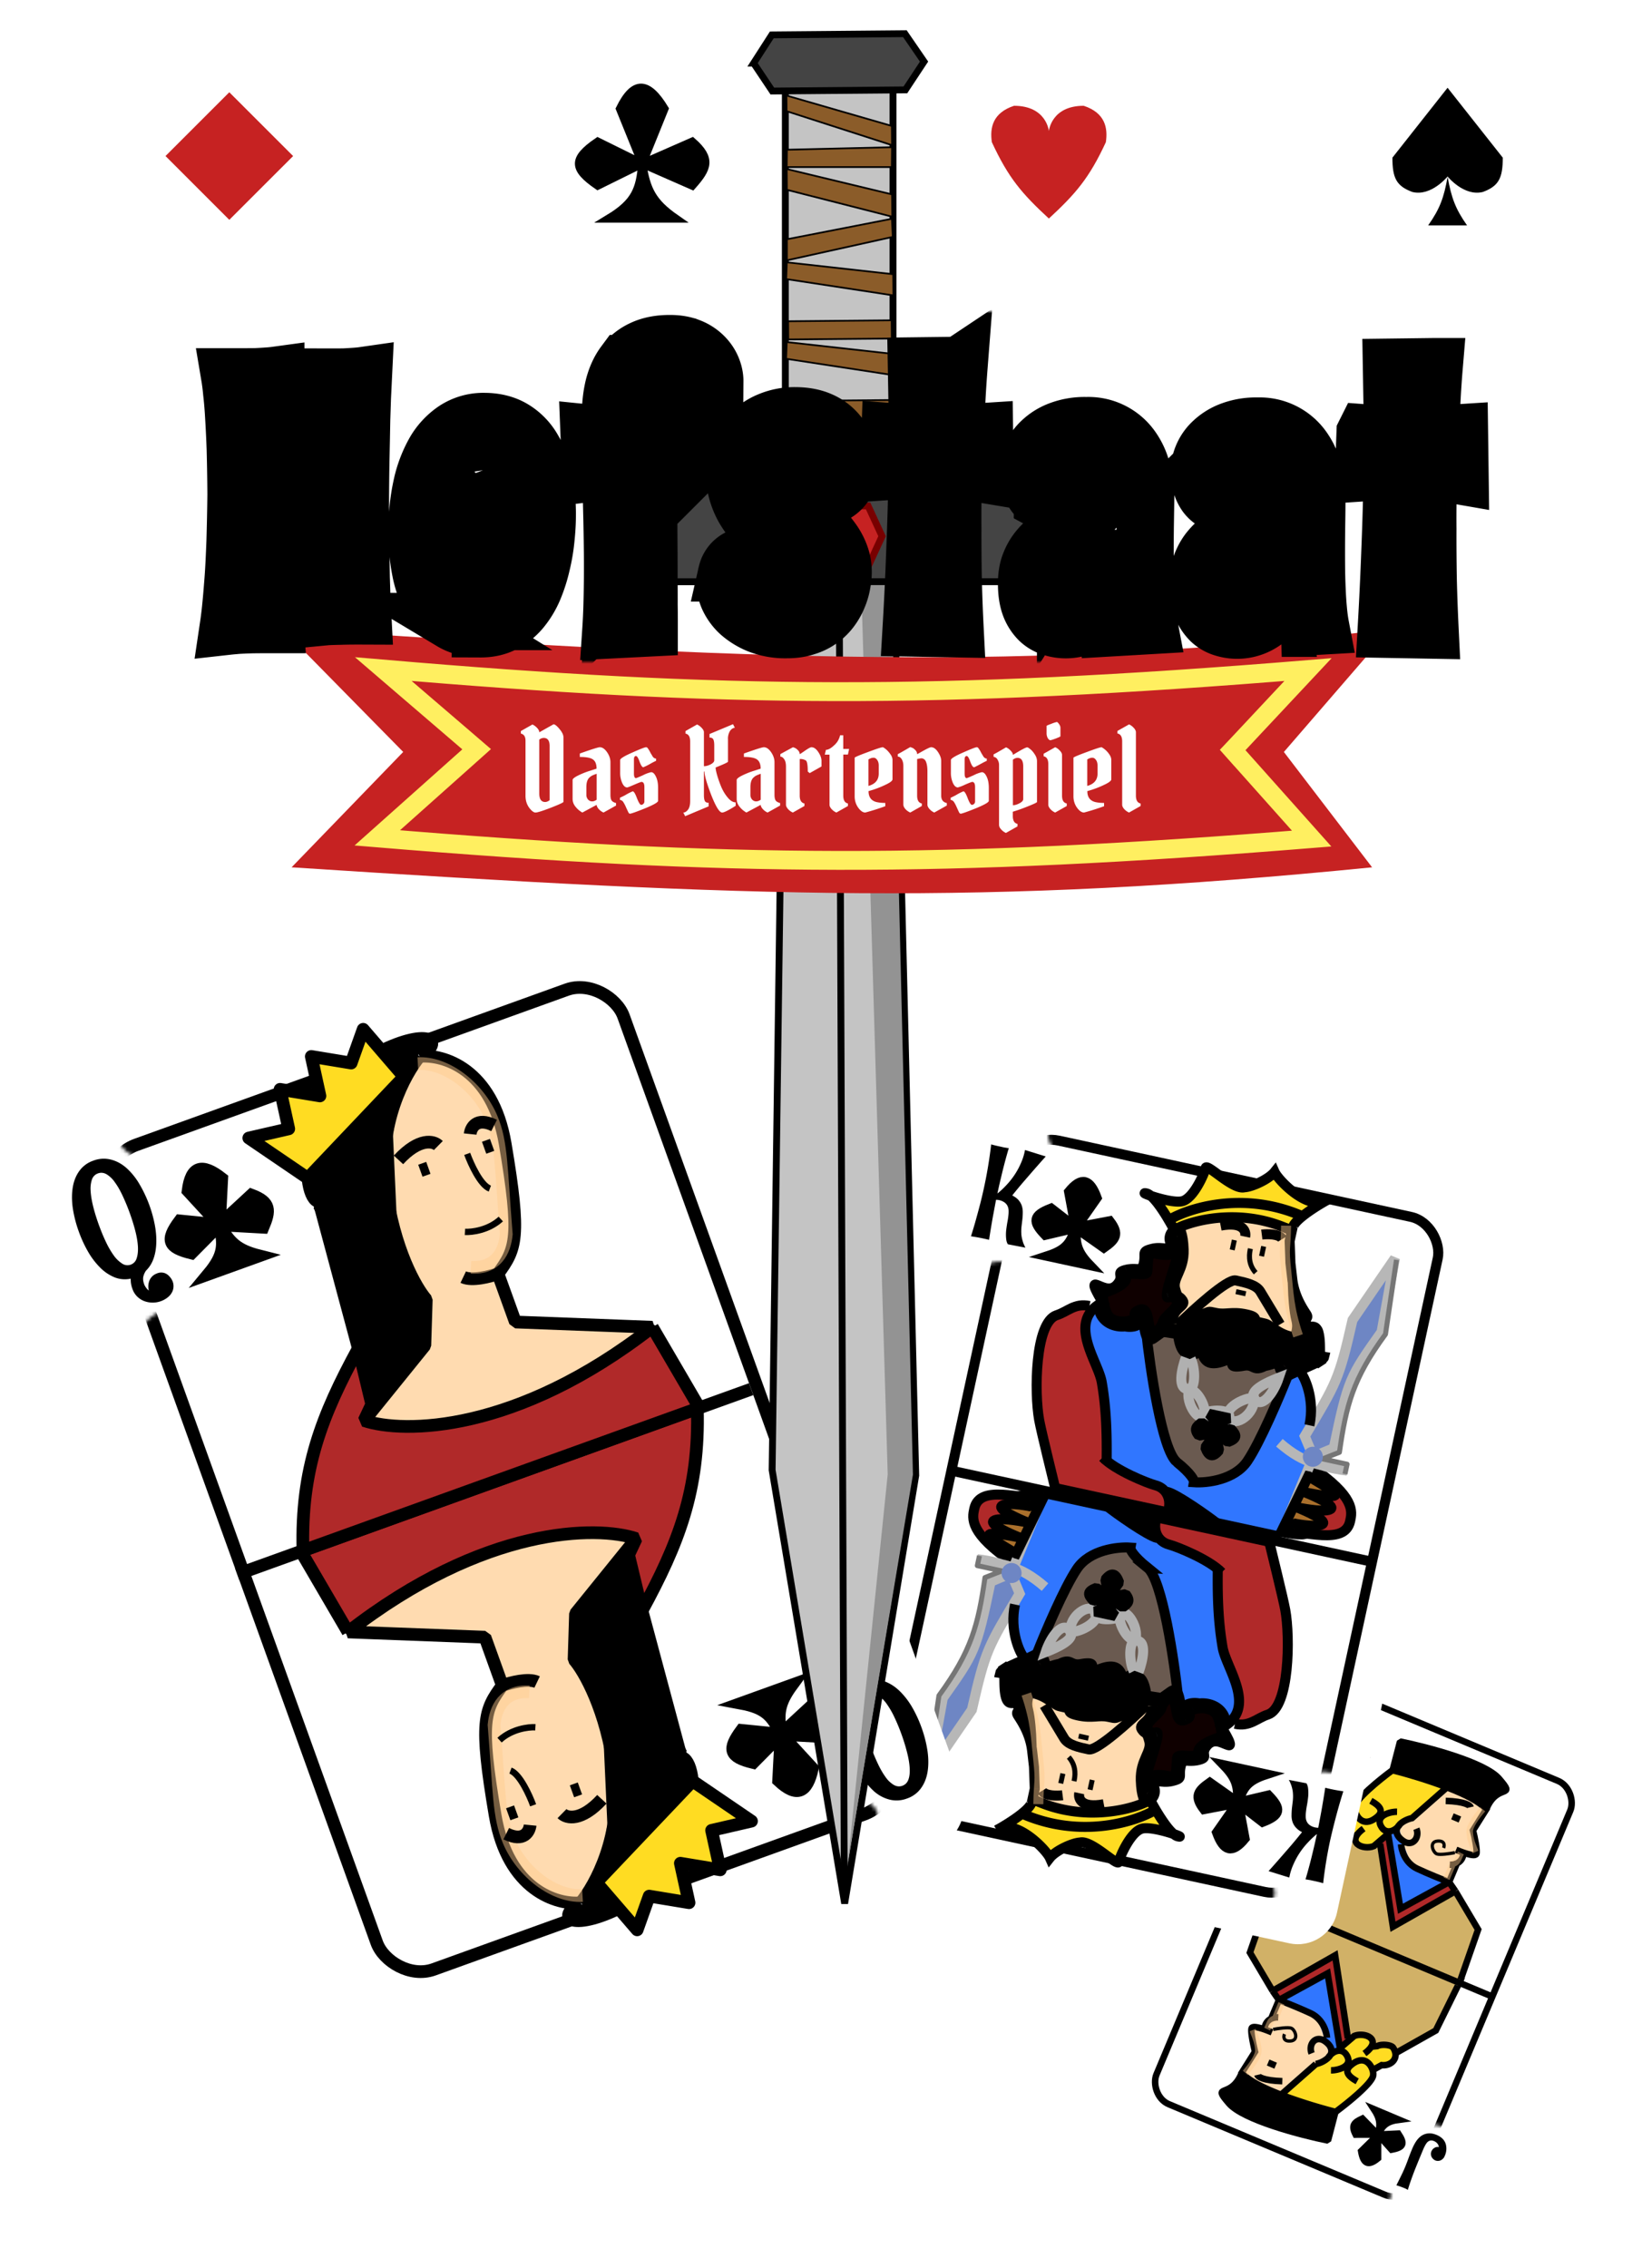 <svg width="459" height="634" fill="none" xmlns="http://www.w3.org/2000/svg"><g filter="url(#a)"><rect x="364.11" y="449.49" width="94.52" height="141.78" rx="7.27" transform="rotate(22.75 364.11 449.5)" fill="#fff"/><mask id="b" style="mask-type:alpha" maskUnits="userSpaceOnUse" x="314" y="458" width="131" height="149"><path d="m378.5 459.47 61.31 25.71a6.36 6.36 0 0 1 3.41 8.33l-37.3 88.95a2.61 2.61 0 0 1-3.42 1.4 4.43 4.43 0 0 0-5.34 1.54l-9.6 13.7a3.44 3.44 0 0 0 .04 4.02c.96 1.31-.4 3.07-1.9 2.47l-65.86-26.02a6.36 6.36 0 0 1-3.44-8.57l39.02-84.81a4.64 4.64 0 0 1 6-2.34 6.45 6.45 0 0 0 8.46-3.46l5.18-12.36a4.8 4.8 0 0 0-.28-4.3 2.99 2.99 0 0 1 3.73-4.26Z" fill="#C4C4C4" stroke="#000" stroke-width="1.82"/></mask><g mask="url(#b)"><rect x="369.33" y="460.55" width="78.16" height="125.42" rx="6.36" transform="rotate(22.75 369.33 460.55)" stroke="#000" stroke-width="1.82"/></g><path d="m345.08 518.38 72.08 30.23" stroke="#000" stroke-width="1.82"/><path d="m376.53 486.24-7.09-2.97c3.51-.47 4.57-1.6 5.9-4.15l-5.66.27c-1.86-2.8-1.58-3.85 1.89-4.5l3.78 4.23v-6.62c2.72-2.3 4.13-1.57 4.72 1.98l-4.72 4.64 6.25-.02c1.34 2.63.46 3.42-1.89 4.5l-4.36-4.48c-.68 2.82-.62 4.39 1.18 7.12Z" fill="#000"/><path d="M375.35 479.12c-1.34 2.55-2.4 3.68-5.9 4.15l7.08 2.97c-1.8-2.73-1.86-4.3-1.18-7.12Zm0 0-5.67.27c-1.86-2.8-1.58-3.85 1.89-4.5l3.78 4.23Zm0 0 4.72-4.64c-.6-3.55-2-4.27-4.73-1.98v6.62Zm0 0 6.25-.02c1.34 2.63.46 3.42-1.89 4.5l-4.36-4.48Z" stroke="#000" stroke-width="1.82"/><path d="m384.03 580.05 7.09 2.98c-3.51.46-4.57 1.6-5.9 4.14l5.66-.27c1.86 2.8 1.58 3.85-1.89 4.5l-3.78-4.23v6.62c-2.72 2.3-4.13 1.58-4.72-1.98l4.72-4.64-6.25.02c-1.34-2.62-.46-3.42 1.89-4.5l4.36 4.48c.68-2.82.62-4.39-1.18-7.12Z" fill="#000"/><path d="M385.21 587.17c1.34-2.55 2.4-3.68 5.9-4.14l-7.08-2.98c1.8 2.73 1.86 4.3 1.19 7.12Zm0 0 5.67-.27c1.86 2.8 1.58 3.85-1.89 4.5l-3.78-4.23Zm0 0-4.72 4.64c.6 3.56 2 4.27 4.73 1.98v-6.62Zm0 0-6.25.02c-1.34-2.62-.46-3.42 1.89-4.5l4.36 4.48Z" stroke="#000" stroke-width="1.82"/><path d="M370.92 463.27a176.34 176.34 0 0 0-1.72 3.49l-.53 1.18a46.24 46.24 0 0 0-1.16 2.95c-.13.37-.3.79-.48 1.24-.17.45-.38.98-.64 1.59-.3.7-.65 1.36-1.07 1.96-.42.6-.9 1.08-1.46 1.45-.55.36-1.18.58-1.88.64-.7.06-1.49-.08-2.36-.45a5.07 5.07 0 0 1-1.28-.75 3.56 3.56 0 0 1-1.27-1.96 4.84 4.84 0 0 1 .33-3.1c.16-.4.37-.7.6-.91a1.96 1.96 0 0 1 2.04-.38c.16.06.32.17.5.32.2.14.35.33.48.56a1.84 1.84 0 0 1 .08 1.71c-.12.26-.28.48-.47.67-.17.15-.39.29-.65.4-.25.11-.57.13-.94.07.04.26.11.48.21.68a2.3 2.3 0 0 0 1.16 1c.38.15.71.2 1 .15.3-.06.55-.2.79-.42.24-.23.45-.51.63-.86.2-.35.39-.74.57-1.16a407.64 407.64 0 0 0 2.34-5.7c.37-.94.72-1.88 1.06-2.82.33-.95.64-1.9.92-2.84a5.34 5.34 0 0 0 1.15.56 21.78 21.78 0 0 0 2.05.73ZM390.34 601.35a176.34 176.34 0 0 0 1.73-3.5l.53-1.17a51.78 51.78 0 0 0 1.15-2.96 60.43 60.43 0 0 1 1.12-2.82c.3-.7.66-1.36 1.07-1.96.42-.6.9-1.09 1.46-1.46a4.05 4.05 0 0 1 1.89-.63c.7-.07 1.48.08 2.35.44.5.22.94.47 1.28.76a3.56 3.56 0 0 1 1.27 1.96 4.78 4.78 0 0 1-.32 3.1 2.18 2.18 0 0 1-1.35 1.34 1.97 1.97 0 0 1-1.3-.05 2.05 2.05 0 0 1-.5-.32 1.83 1.83 0 0 1-.48-.57 1.84 1.84 0 0 1-.08-1.71c.12-.25.28-.47.48-.66.16-.15.38-.29.64-.4.26-.11.57-.14.94-.07a2.14 2.14 0 0 0-.21-.68 2.3 2.3 0 0 0-1.16-1c-.38-.16-.7-.2-1-.15-.29.06-.55.2-.79.41-.23.23-.44.52-.63.87-.2.35-.39.73-.57 1.16a407.2 407.2 0 0 0-2.34 5.7 98.3 98.3 0 0 0-1.05 2.82c-.34.94-.65 1.9-.93 2.84a5.34 5.34 0 0 0-1.15-.57 21.78 21.78 0 0 0-2.05-.72Z" fill="#000"/><path d="M382.66 562.72c-1.45 3.46 2.6-3.84 6.57.79 3.59 4.17-3.08 2.65-6.38 8.16-3.9 3.5-9.72 9.62-11.14 10.12l-12.22-6.11 12.68-11.44 7.84-4.6c4.06-.27 3.35 1.4 2.65 3.08Z" fill="#FFDC22"/><path d="m401.48 557.8-11.41 6.06c-.22-3.25-3.68-2.2-5.38-1.27.12-.28-.08-1.22-1.81-2.73s-4.55-.92-5.74-.43l-4.35-22.53-16.87 9.68-6.4-10.57 5.48-15.43 53.64 22.49-7.16 14.73Z" fill="#D1B167"/><path d="m371.82 565.08-13.52 11.08-11.38-5.76 3.65-6.35-.4-6.08 3.2-.63 1.9-2.16 2.46-5.86c.72.63 3.07 2.07 6.7 2.8 3.64.74 5.61 4.66 6.14 6.52l-1.05 2.52c1.78.84 2.15 1.8 2.3 3.92Z" fill="#FFDBB0"/><path d="m357.73 549.32 12.95-7.39 3.03 20.98-2.38.98c-2.57-7.98-2.2-11.25-13.6-14.57Z" fill="#3076FF"/><path d="m374.9 562.43 2.73-1.81-4.84-23.72-16.03 10.04.97 2.38 13.79-7.04 3.38 20.15Z" fill="#B02929"/><path d="M351.5 570.5c.12.52 1.67 1.6 6.96 1.75" stroke="#000" stroke-width="1.82"/><path d="M355.9 557.78c1.35-.26 4.24-.69 5.08-.33 1.04.43 2.26 3.4-.28 3.58-2.02.13-1.94-1.23-1.65-1.93" stroke="#000" stroke-width=".91"/><path d="m354.49 567.04 2.1.88" stroke="#000" stroke-width="1.82"/><path d="m371.22 588.84 2.02-7.77c-6.52-1.1-20.89-4.82-26.19-10.98-3.07 7.33-8.48 2.6-3.51 8.38 3.97 4.62 20.1 8.84 27.68 10.37Z" fill="#000" stroke="#000" stroke-width="1.82" stroke-linejoin="bevel"/><path d="m409.13 544.26-55.32-23.2" stroke="#000" stroke-width="1.82" stroke-linejoin="bevel"/><path d="M355.56 558.6c-1.04-.44-5.24-2.2-5.67-1.15-.36.84.48 4.72.94 6.56l-3.68 5.84c1.51 2.07 5.94 4.26 10.96 6.19m-4.64-18.32c.12-1.6.94-2.48 1.84-2.92m2.01-.4c-.52-.03-1.3.05-2 .4m0 0 2.2-5.24m0 0c1.65.63 5.66 2.22 8.9 3.73 3.38 1.6 4.4 5.14 4.52 6.83m-13.43-10.56-1.77-2.56m1.77 2.56 13.6-7.45 3.43 20.75m-20.24-40.6-4.9 14.04 6.34 10.7m23.65 25.29c-2.45-1.34-3.75-2.8-1.82-4.46 3.48-3 5.53-.58 6.12 1.33m0 0c.16.5.21.98.16 1.3.14 2.03-6.95 7.76-10.5 10.38-3.85-.98-9.88-2.74-15.24-4.8m25.58-6.88 2.53-1.4c2.22.26 4.17-1.27 3.85-3.31m0 0a3.74 3.74 0 0 0-.6-1.5c-.5-1.12-5.32-1.32-5.13.48m5.73 1.02 11.29-6.36 6.58-13.35m-49.83 31.3 9.75-8.59a7.32 7.32 0 0 0 3.4-1.73m-4.61-1.24c-1.01-2.48 1.12-5.35 3.85-3.31 2.24 1.67 2 3.33.76 4.55m3.43-2.8 3.86-3.3c2.97-1.22 8.2.97 2.87 4.9m-9.36 4.7c2.04.02 6.42-1.16 4.29-4.37-1.42-2.13-4-.9-5.09.87M355.74 547l17.47-9.92 3.58 23.18" stroke="#000" stroke-width="1.82"/><path d="M348.1 569.92c1.79-2.08 3.76-4.76 3.66-6.36-.14-2.02-.63-3.21-1.6-5.6m4.06-.26c.92-1.89.83-2.58 2.24-3l1.76-4.2" stroke="#FFCB8D" stroke-opacity=".46" stroke-width="1.82" style="mix-blend-mode:multiply"/><path d="M379.93 503.43c1.45-3.45-2.6 3.84-6.57-.78-3.59-4.17 3.08-2.65 6.38-8.17 3.9-3.5 9.72-9.61 11.14-10.1l12.22 6.1-12.68 11.44-7.84 4.6c-4.06.27-3.35-1.41-2.65-3.09Z" fill="#FFDC22"/><path d="m361.11 508.35 11.41-6.05c.22 3.24 3.68 2.2 5.38 1.27-.12.28.08 1.21 1.81 2.73 1.73 1.51 4.54.92 5.73.43l4.36 22.52 16.87-9.68 6.4 10.57-5.48 15.44-53.64-22.5 7.16-14.73Z" fill="#D1B167"/><path d="m390.77 501.08 13.52-11.09 11.38 5.76-3.65 6.36.4 6.08-3.21.62-1.9 2.17-2.45 5.86c-.73-.63-3.07-2.07-6.7-2.81-3.64-.74-5.62-4.65-6.15-6.51l1.06-2.52c-1.78-.84-2.15-1.8-2.3-3.92Z" fill="#FFDBB0"/><path d="m404.86 516.84-12.95 7.38-3.03-20.98 2.38-.97c2.56 7.98 2.2 11.25 13.6 14.57Z" fill="#3076FF"/><path d="m387.69 503.73-2.73 1.81 4.84 23.71 16.03-10.03-.97-2.38-13.8 7.03-3.37-20.14Z" fill="#B02929"/><path d="M411.09 495.66c-.12-.52-1.67-1.6-6.96-1.76" stroke="#000" stroke-width="1.82"/><path d="M406.68 508.37c-1.34.26-4.23.7-5.07.34-1.04-.44-2.26-3.41.27-3.58 2.03-.14 1.95 1.23 1.66 1.93" stroke="#000" stroke-width=".91"/><path d="m408.1 499.11-2.1-.88" stroke="#000" stroke-width="1.82"/><path d="m391.37 477.31-2.02 7.78c6.52 1.1 20.89 4.82 26.19 10.98 3.07-7.33 8.48-2.6 3.51-8.38-3.97-4.62-20.1-8.84-27.68-10.38Z" fill="#000" stroke="#000" stroke-width="1.82" stroke-linejoin="bevel"/><path d="m353.46 521.9 55.32 23.2" stroke="#000" stroke-width="1.82" stroke-linejoin="bevel"/><path d="M407.02 507.56c1.05.44 5.24 2.2 5.68 1.15.35-.84-.48-4.72-.94-6.56l3.68-5.85c-1.51-2.06-5.94-4.25-10.96-6.18m4.64 18.32c-.12 1.6-.94 2.48-1.85 2.92m-2 .39c.52.04 1.3-.04 2-.4m0 0-2.2 5.25m0 0c-1.65-.63-5.66-2.22-8.9-3.74-3.39-1.59-4.41-5.13-4.52-6.82m13.43 10.56 1.76 2.55m-1.76-2.55-13.6 7.45-3.43-20.75m20.24 40.6 4.9-14.04-6.35-10.7m-23.64-25.29c2.44 1.33 3.75 2.8 1.82 4.46-3.49 3-5.53.57-6.12-1.33m0 0c-.16-.51-.21-.98-.16-1.3-.14-2.03 6.95-7.77 10.5-10.38 3.84.97 9.88 2.73 15.24 4.8M378.9 497l-2.53 1.4c-2.22-.27-4.17 1.27-3.85 3.31m0 0c.07.48.27.98.6 1.49.5 1.13 5.32 1.33 5.13-.47m-5.73-1.02-11.29 6.36-6.58 13.34m49.83-31.3-9.76 8.6c-1.28.28-2.56.9-3.4 1.72m4.62 1.25c1.01 2.48-1.12 5.35-3.85 3.31-2.25-1.68-2-3.34-.76-4.56m-3.43 2.8-3.86 3.31c-2.97 1.22-8.2-.98-2.87-4.9m9.36-4.7c-2.04-.03-6.43 1.16-4.29 4.37 1.42 2.13 4 .9 5.09-.88m15.51 18.72-17.46 9.93-3.58-23.19" stroke="#000" stroke-width="1.82"/><path d="M414.48 496.24c-1.78 2.08-3.76 4.76-3.65 6.35.14 2.03.62 3.22 1.6 5.6m-4.06.27c-.92 1.88-.84 2.58-2.24 3l-1.76 4.2" stroke="#FFCB8D" stroke-opacity=".46" stroke-width="1.82" style="mix-blend-mode:multiply"/></g><g filter="url(#c)"><rect x="275.37" y="293.89" width="145.49" height="218.24" rx="11.19" transform="rotate(12.22 275.37 293.9)" fill="#fff"/><mask id="d" style="mask-type:alpha" maskUnits="userSpaceOnUse" x="235" y="303" width="175" height="223"><path d="m299.97 304.94 100 21.66a9.8 9.8 0 0 1 7.5 11.64l-31.4 145.1a4.02 4.02 0 0 1-4.8 3.08 6.82 6.82 0 0 0-7.64 3.84l-10.68 23.45a5.3 5.3 0 0 0 1.2 6.06c1.83 1.71.27 4.75-2.19 4.27L245 503.2a9.8 9.8 0 0 1-7.63-12l35.2-139.33a7.14 7.14 0 0 1 8.42-5.23 9.94 9.94 0 0 0 11.82-7.61l4.37-20.17a7.4 7.4 0 0 0-1.65-6.41 4.6 4.6 0 0 1 4.45-7.5Z" fill="#C4C4C4" stroke="#000" stroke-width="2.8"/></mask><g mask="url(#d)"><rect x="286.38" y="309.16" width="120.31" height="193.06" rx="9.79" transform="rotate(12.22 286.38 309.16)" stroke="#000" stroke-width="2.8"/></g><path d="m265.96 403.5 117.58 25.46" stroke="#000" stroke-width="2.8"/><path d="m304.5 346-11.55-2.5c5.18-1.7 6.46-3.7 7.76-7.93l-8.5 2c-3.6-3.72-3.47-5.38 1.6-7.34l6.9 5.34-1.86-10.02c3.47-4.24 5.8-3.55 7.7 1.67l-5.84 8.35 9.47-1.8c2.75 3.6 1.66 5.05-1.6 7.35l-7.87-5.55c-.23 4.46.3 6.8 3.8 10.44Z" fill="#000"/><path d="M300.71 335.57c-1.3 4.23-2.58 6.23-7.76 7.93l11.55 2.5c-3.48-3.62-4.02-5.97-3.79-10.43Zm0 0-8.5 2c-3.6-3.72-3.47-5.38 1.6-7.34l6.9 5.34Zm0 0 5.84-8.35c-1.9-5.22-4.23-5.9-7.7-1.67l1.86 10.02Zm0 0 9.47-1.8c2.75 3.6 1.66 5.05-1.6 7.35l-7.87-5.55Z" stroke="#000" stroke-width="2.8"/><path d="m342.26 485.87 11.56 2.5c-5.18 1.7-6.47 3.7-7.77 7.93l8.5-2c3.6 3.72 3.48 5.38-1.59 7.34l-6.9-5.34 1.86 10.02c-3.48 4.24-5.81 3.55-7.7-1.67l5.83-8.35-9.46 1.8c-2.76-3.6-1.66-5.05 1.59-7.35l7.87 5.55c.23-4.46-.3-6.8-3.79-10.43Z" fill="#000"/><path d="M346.05 496.3c1.3-4.23 2.59-6.23 7.77-7.93l-11.56-2.5c3.49 3.62 4.02 5.97 3.8 10.43Zm0 0 8.5-2c3.6 3.72 3.48 5.38-1.59 7.34l-6.9-5.34Zm0 0-5.84 8.35c1.9 5.22 4.23 5.9 7.7 1.67l-1.86-10.02Zm0 0-9.46 1.8c-2.76-3.6-1.66-5.05 1.59-7.35l7.87 5.55Z" stroke="#000" stroke-width="2.8"/><path d="M276.48 338.96a17.7 17.7 0 0 1-.78-.18 52.1 52.1 0 0 0-4.28-.8c.54-1.7 1.04-3.37 1.48-4.99.45-1.62.84-3.08 1.17-4.36a125.75 125.75 0 0 0 3-16.34 32.05 32.05 0 0 0 2.5.6l1 .23a63.87 63.87 0 0 0 1.42.23 143.7 143.7 0 0 0-2.1 7.92c-.31 1.3-.6 2.52-.85 3.7l-.23 1.05a22.2 22.2 0 0 0 2.58-2.42 21.07 21.07 0 0 0 3.94-5.94c.48-1.07.85-2.15 1.08-3.24l.12-.56 5.79 1.8c-1.4 1.57-2.63 2.97-3.69 4.18l-2.7 3.12a147.03 147.03 0 0 0-2.97 3.6c.78.4 1.37.84 1.79 1.34.42.5.72 1.03.9 1.6.18.57.26 1.18.25 1.81 0 .63-.04 1.28-.11 1.94l-.24 2c-.07.68-.09 1.35-.05 2.01.01.38.07.78.16 1.2.07.37.2.79.34 1.26.16.45.38.94.65 1.44l-4.91-.95c-.21-.32-.36-.72-.44-1.2a11.25 11.25 0 0 1 0-3.02c.08-.65.18-1.28.28-1.88.13-.62.22-1.2.28-1.76.07-.56.1-1.07.08-1.55a3.16 3.16 0 0 0-.3-1.3c-.19-.39-.47-.72-.86-1a4.1 4.1 0 0 0-1.94-.7 5.6 5.6 0 0 0-.4-.03c-.25 1.26-.54 2.85-.9 4.77-.34 1.91-.7 4.06-1.06 6.42ZM370.45 492.13l.78.19.74.17a53.12 53.12 0 0 0 3.54.63c-.54 1.7-1.03 3.36-1.48 4.98a200.01 200.01 0 0 0-2.18 8.63 125.14 125.14 0 0 0-1.98 12.08 32.12 32.12 0 0 0-2.5-.62l-1-.22a40.77 40.77 0 0 0-1.43-.23 142.9 142.9 0 0 0 2.1-7.92c.32-1.3.6-2.52.85-3.69l.23-1.06c-.9.73-1.76 1.53-2.57 2.42a21.12 21.12 0 0 0-3.94 5.94 15.98 15.98 0 0 0-1.09 3.24l-.12.56-5.79-1.8c1.41-1.57 2.64-2.97 3.69-4.18l2.71-3.12a153.11 153.11 0 0 0 2.96-3.6 5.55 5.55 0 0 1-1.78-1.34 4.45 4.45 0 0 1-.91-1.6 5.54 5.54 0 0 1-.24-1.81c0-.63.04-1.28.1-1.94l.24-2c.07-.68.1-1.35.05-2.01a6.94 6.94 0 0 0-.15-1.2 9.25 9.25 0 0 0-1-2.7l4.92.95c.2.33.35.73.43 1.2a11.27 11.27 0 0 1 0 3.02c-.08.65-.17 1.28-.28 1.88-.12.62-.21 1.2-.27 1.76a9.4 9.4 0 0 0-.08 1.55c.01.49.11.92.3 1.3.18.39.46.72.85 1a4.08 4.08 0 0 0 1.94.7l.41.03.89-4.77c.34-1.91.7-4.05 1.06-6.42Z" fill="#000"/><path d="m343.84 473.96 1-.1c2.79-1.4 1.22-12.59-.77-14.16-3.49-2.75-3.2-22.36-2.28-29.12-13.06-5.34-19.78-8.4-26.94-14.42l39.95 7.21c2.26 7.17 5.38 24.24 5.2 35.48-.21 13.3-10.24 14.52-15.16 15.01-.29.14-.62.19-1 .1Z" fill="#B02929"/><path d="M272.35 414.11c-.6 2.74-1.48 6.84 11 15.27l8.25-18.26c-6.31.54-17.74-3.98-19.25 3Z" fill="#B02929" stroke="#000" stroke-width="2.8"/><path d="M305.57 412.72c2.45.53 20.4 11.57 33.48 17.26 1.26 7.43 1.03 21.7 6.87 34.41.62 2.43.18 5.77-2.08 9.57l-13.37-4.32c-1.74-11.83-4.9-36.85-14.66-44.69-7.13-.11-15.4-.44-23.1 20.76-4.44 12.22-5.45 10.35-7.2 7.11l-.05-.09c-1.2-2.2-2.97-14.95-2.4-21.99l8.84-20.98c4.4-.48 9.57 2.07 13.67 2.96Z" fill="#3076FF"/><path d="M320.8 430.63c4.13 3.35 7.48 26.16 8.64 37.15l-49.86-7.73c.32-1.47 7.92-3.9 10.27-5.44 2.24-5.66 7.6-18.3 11.19-23.66 3.58-5.35 11.44-6.2 14.93-5.96-.1.49.71 2.3 4.84 5.64Z" fill="#6A5A50" stroke="#000" stroke-width="2.8"/><path d="m263.56 467.01.15-.2c8.7-12.3 9.2-13 13.2-32.28l5.74-2.39c.42-1.04-.87-1.85-2.63-2.46-2.07-.48-4.26-.82-6.85-1.44 0 0 4.02.46 6.85 1.44 1.76.6 3.05 1.42 2.63 2.46l2.39 5.73c-8.92 14.97-9.53 15.62-13.36 32.48l-11.85 17.28 3.73-20.62Z" fill="#6E86C4"/><path d="m282.65 432.14-5.73 2.4c-4.03 19.38-4.51 19.98-13.36 32.47l-3.73 20.62 11.85-17.28c3.83-16.86 4.44-17.5 13.36-32.48l-2.4-5.73Zm0 0c1.1-2.7-9.48-3.9-9.48-3.9 7.39 1.75 11.52 1.35 18.95 7.8m-8.92-5.25 1.12-2.71 6.67-16.24" stroke="#B7B7B7" stroke-width="2.8"/><path d="m259.4 487.17 3.07-20.8c9.13-12.5 10.97-19.81 12.87-33l4.7-1.85-6.84-1.48.59-2.74" stroke="#767676" stroke-width="1.4" stroke-linejoin="round"/><path d="M328.07 505.06c1.54.52 2.31.91 1.2.67a3.01 3.01 0 0 1-1.2-.67c-2.45-.84-6.87-2.01-8.82-1.5-3.19.84-6.2 7.82-6.51 9.28-.32 1.46-7.65-6.24-10.83-5.4-2.02.07-6.78 2.2-8.43 4.29-.98-2.18-8.96-10.6-14.23-8.12a51.64 51.64 0 0 0 6.43-4.26c2.06-1.66 3.37-3.25 2.36-4.07 17.22 5.77 23.2 3.9 33.1-.47.49.96 1.16 2.18 1.91 3.47 1.55 2.62 3.47 5.48 5.02 6.78Z" fill="#FFDC22"/><path d="M323.05 498.28a68.07 68.07 0 0 1-1.91-3.47c-9.9 4.36-15.88 6.24-33.1.47 2.04 1.66-5.4 6.47-9.37 8.66 5.24-3.45 13.8 5.53 14.81 7.79 1.65-2.09 6.41-4.22 8.43-4.29 3.18-.83 10.51 6.86 10.83 5.4.31-1.46 3.32-8.44 6.5-9.28 3.19-.83 12.9 2.8 10.03 2.17-1.65-.35-4.24-4.1-6.22-7.45Zm0 0c-5.61 3.36-20.95 8.29-37.39 1.07M339.54 475.9c1.5-.21 4.1-1.36 2.4-4.3-1.71-2.92-5.15-3.24-6.65-3.03-1.4-.3-4.32-.3-4.85 2.15-.67 3.06.26-7.95-3.2-5.5l-6.9 4.91M320.6 468.93c.03-2.46-.47-7.5-2.75-7.99-2.86-.62-1.43-.3-3.11.56-1.68.87-.4-5.01-6.88-2.72-6.47 2.3 1.24-2.48-5.7-1.23-3.12.55-2.6-1.8-5.97-.06-3.1.56-3.36 1.73-4.28-.93l-2.6-1.8M305.08 474.52l-4.1-.9m19.62-4.69-11.73 7.9c-5.03 3.39-10.5 2.2-11.56.48-1.05-1.72-6.66-8.9-8.02-9.2" stroke="#000" stroke-width="2.8"/><path d="m285.53 465.63 3.65 29.42 8.98 4.8 12.9-.06 9.38-3.7 2.9-26.57-37.81-3.89Z" fill="#FFDBB0"/><path d="M334.94 482.05c-.05-1.86 4.41-3.63 6.65-4.28-.16-1.47-.7-4.73-1.55-6.06-1.07-1.67-3.8-2.26-6.55-1.42-2.74.84.78 1.6-2.13 2.85-2.92 1.25-2.26-3.8-3.33-5.46-1.07-1.67-3.03.77-3.33 2.14-.3 1.37-3.62 3.5-3.92 4.88-.3 1.36.93 2.33 2.44 1.95 1.51-.37-1.78 8.2-2.37 10.94-.47 2.2-.07 4.76.19 5.77.15-.92.55-3.03.88-4.1.42-1.34 4.4-.48 5.77-.19 1.37.3 1.1-4.05 1.39-5.42.3-1.37 5.9.74 5.86-1.6Z" fill="#0F0000"/><path d="m341.79 452.99 1.37-.24-1.37.24Zm-.3 22.35-.63-1.25-1.38.71.85 1.3 1.17-.76Zm-4.13 5.08 1.09.88-1.09-.88Zm-2.37 3.97.34 1.35-.34-1.35Zm-7.34 5.88.34 1.36-.34-1.36Zm-4.97 1.91-1.35.36 1.35-.36Zm-2.37 3.97-.34-1.36-.14.03-.12.06.6 1.27Zm-31.67-.88-1.37-.3-.23 1.07.99.49.61-1.26Zm.62-2.85 1.37.3.03-.18v-.17l-1.4.05Zm-.21-6.03 1.4-.05v-.05l-.01-.06-1.4.16Zm-.53-4.6 1.4-.15-1.4.16Zm-3.94-9.81-1.17.76 1.17-.76Zm.62-2.86-1.17.77 1.17-.76Zm-4.04-2.36-1.35.35 1.35-.35Zm60.43 11 .39 1.35 1.13-.33-.13-1.16-1.4.15Zm-6.65 4.3-1.4.02 1.4-.03Zm-13.02 7.2-1.33-.42 1.33.42Zm-.88 4.1-1.36.34 2.74-.1-1.38-.24Zm2.18-16.7.34 1.35-.34-1.36Zm4.8-8.98 1.18-.76-1.17.76Zm3.34 5.46.55 1.29-.56-1.29Zm2.13-2.85.4 1.34-.4-1.34Zm6.55 1.42 1.17-.76-1.17.76Zm-1.02-41.45c-.1 7.47.01 15.07 1.39 22.97l2.75-.48c-1.33-7.63-1.44-15.02-1.34-22.45l-2.8-.04Zm1.39 22.97c.28 1.65 1.11 3.61 1.91 5.52.83 1.98 1.68 4 2.19 5.98.5 1.99.63 3.77.16 5.3-.46 1.48-1.53 2.9-3.81 4.06l1.28 2.5c2.84-1.46 4.49-3.42 5.2-5.72.7-2.24.45-4.62-.12-6.83-.57-2.22-1.5-4.44-2.32-6.37-.84-2.02-1.51-3.65-1.74-4.92l-2.75.48Zm-.08 22.87c.55.85 1.3 2.08 1.75 3.04a7.2 7.2 0 0 1 .33.8l.01.07v-.15c.02-.1.06-.3.22-.52a1.15 1.15 0 0 1 1.12-.46l-.59 2.73c.39.09 1.19.12 1.71-.6.4-.53.35-1.14.32-1.36a6.24 6.24 0 0 0-.6-1.71 31.5 31.5 0 0 0-1.93-3.37l-2.34 1.53Zm3.43 2.78c-.2-.05-.49-.17-1.03-.4-.48-.19-1.1-.44-1.79-.59-.69-.14-1.5-.2-2.34.04-.86.25-1.65.78-2.32 1.6l2.17 1.77c.36-.44.67-.6.92-.68.27-.08.58-.08.98 0 .41.1.83.26 1.31.46.41.17 1 .42 1.51.53l.6-2.73Zm-7.48.66a4.74 4.74 0 0 0-1.09 2.23c-.1.68 0 1.27.02 1.44.03.21-.05-.14.22-.41.1-.1.03.03-.78.23l.68 2.71c.8-.2 1.57-.45 2.08-.96.7-.7.62-1.52.58-1.88-.04-.4-.07-.5-.04-.68.03-.14.1-.44.5-.92l-2.17-1.76Zm-1.63 3.49c-1.42.35-2.03.11-3.15.14-.55.02-1.29.14-1.9.76-.52.55-.78 1.3-.95 2.07l2.74.6c.14-.66.26-.76.22-.72-.12.13-.25.1-.04.1.4-.02 1.97.2 3.76-.24l-.68-2.71Zm-6 2.97c-.18.84-.2 1.5-.2 2v.58l-.01.18c0-.03.03-.11.1-.2.05-.07.1-.09.05-.06-.14.08-.48.21-1.28.41l.68 2.71c.8-.2 1.48-.4 2-.7.27-.16.54-.37.76-.66.23-.3.36-.61.42-.91.06-.28.07-.54.07-.74v-.6c0-.38.02-.83.15-1.41l-2.74-.6Zm-1.34 2.91c-.62.15-1.24.18-1.85.15l-.9-.06c-.27-.03-.6-.06-.88-.06-.45-.01-1.56-.01-2.19.94-.3.45-.37.95-.36 1.36 0 .4.08.84.2 1.3l2.7-.71a2.8 2.8 0 0 1-.1-.62c0-.09.01.04-.1.22-.29.42-.7.3-.2.3.17 0 .4.03.7.05l1 .08c.76.03 1.67 0 2.66-.24l-.68-2.71Zm-5.98 3.63c.21.82 0 1.27-.25 1.57-.32.37-.8.6-1.11.68l.67 2.72c.75-.2 1.8-.68 2.57-1.6a4.38 4.38 0 0 0 .83-4.08l-2.71.7Zm-1.62 2.34c-4.8 2.26-17.77 5.33-30.45-.87l-1.23 2.52c13.65 6.67 27.54 3.4 32.87.88l-1.2-2.53Zm-29.7.69.62-2.86-2.74-.6-.62 2.86 2.74.6Zm.65-3.2-.22-6.03-2.8.1.22 6.02 2.8-.1Zm-.22-6.13-.53-4.6-2.78.31.53 4.6 2.78-.31Zm-.53-4.6c-.56-4.95-3.01-8.68-4.16-10.43l-2.34 1.54c1.14 1.73 3.24 4.97 3.72 9.2l2.78-.31Zm-4.16-10.43c-.18-.28.08-.04-.11.4a.76.76 0 0 1-.16.23l.03-.02.13-.09c.1-.06.29-.17.46-.32.2-.16.44-.41.6-.79.38-.86.06-1.68-.33-2.26l-2.34 1.53c.19.29-.08.04.11-.4a.8.8 0 0 1 .17-.23l-.04.03-.13.08c-.09.06-.28.18-.46.33-.19.15-.44.4-.6.78-.38.86-.05 1.68.33 2.26l2.34-1.53Zm.62-2.85a2.77 2.77 0 0 0-1.95-1.28 4.22 4.22 0 0 0-.84-.03l-.55.03c-.3 0-.29-.04-.23 0 .04.03-.12-.04-.28-.68l-2.71.71c.25.95.66 1.74 1.36 2.25.71.5 1.47.53 1.94.51l.6-.03h.28c.01.01 0-.02.04.05l2.34-1.53Zm-3.85-1.96c-.37-1.37-.35-3.03-.37-4.79 0-.83-.02-1.7-.12-2.5a5.45 5.45 0 0 0-.74-2.31l-2.34 1.53c.1.17.23.5.3 1.13.08.6.1 1.33.1 2.18.02 1.6-.01 3.68.46 5.47l2.7-.7Zm58.68 10.03c-1.18.34-2.96.98-4.46 1.8-.75.4-1.5.9-2.08 1.46a3.31 3.31 0 0 0-1.12 2.4l2.8-.07c0 .11-.06 0 .28-.33.32-.31.81-.66 1.46-1 1.27-.7 2.84-1.27 3.9-1.58l-.78-2.69Zm-7.66 5.65.02-.09a.53.53 0 0 1 .1-.18c.1-.1.15-.1.03-.06-.27.08-.75.1-1.49.06-.62-.02-1.5-.1-2.15-.06-.34.02-.77.07-1.18.25-.45.2-1 .6-1.16 1.35l2.74.6a.9.9 0 0 1-.48.62c-.05.02 0-.01.23-.02.48-.03 1.06.02 1.88.06.7.03 1.62.05 2.4-.17.4-.12.9-.34 1.28-.78.41-.47.59-1.05.57-1.64l-2.8.06Zm-5.83 1.27c-.1.47-.14 1.12-.18 1.68-.03.61-.07 1.23-.13 1.8-.07.6-.16.97-.24 1.15-.04.08-.02 0 .13-.12.2-.15.47-.2.7-.15l-.6 2.73c.57.12 1.13 0 1.58-.34.4-.3.62-.7.75-1a7 7 0 0 0 .46-1.96c.07-.65.11-1.36.15-1.94.04-.63.07-1.04.12-1.25l-2.74-.6Zm.28 4.36c-.68-.15-2.1-.46-3.44-.56a7.31 7.31 0 0 0-2.05.1c-.6.14-1.58.52-1.91 1.6l2.67.82c-.12.4-.45.38-.14.31.25-.05.67-.07 1.23-.03 1.1.07 2.35.34 3.04.49l.6-2.73Zm-7.4 1.13a43.06 43.06 0 0 0-.93 4.28l2.75.47c.16-.93.55-2.95.85-3.92l-2.67-.83Zm1.8 4.17c-.23-.9-.58-3.23-.17-5.12l-2.73-.6c-.54 2.5-.1 5.3.2 6.41l2.7-.69Zm-.17-5.12c.13-.61.43-1.6.8-2.8.37-1.17.8-2.5 1.15-3.74.35-1.22.67-2.44.79-3.35.05-.41.1-.96-.03-1.45a1.66 1.66 0 0 0-2.05-1.25l.68 2.71a1.14 1.14 0 0 1-1.33-.75c-.03-.08 0 0-.05.38-.08.68-.34 1.7-.7 2.93-.35 1.2-.76 2.5-1.13 3.7-.36 1.16-.7 2.27-.86 3.03l2.73.59Zm.66-12.6c-.4.1-.62 0-.68-.06a.14.14 0 0 1-.05-.06c0-.02-.02-.07 0-.18l-2.73-.6a2.98 2.98 0 0 0 1.03 3.03c.85.68 2 .87 3.1.6l-.67-2.72Zm-.73-.3c0 .03.04-.13.39-.53.3-.35.71-.75 1.17-1.2.45-.43.95-.91 1.35-1.38.37-.43.85-1.05 1-1.77l-2.73-.59c.01-.03-.04.13-.38.53-.31.36-.72.75-1.18 1.2-.44.43-.94.91-1.35 1.38a4.23 4.23 0 0 0-1 1.77l2.73.6Zm3.92-4.88a3.25 3.25 0 0 1 .92-1.45c.23-.19.29-.15.17-.15a.5.5 0 0 1-.27-.06c-.07-.05-.08-.08-.04-.02l2.35-1.51a2.42 2.42 0 0 0-2.17-1.2c-.8.04-1.44.46-1.87.83a6.02 6.02 0 0 0-1.83 2.97l2.74.6Zm.78-1.68c.1.16.23.54.37 1.25.11.58.24 1.46.42 2.17a4.4 4.4 0 0 0 1.19 2.25c.4.35.89.58 1.47.63.56.04 1.1-.09 1.6-.3l-1.1-2.57c-.22.1-.3.08-.27.08a.3.3 0 0 1 .15.06c.01.01-.04-.03-.1-.19a3.83 3.83 0 0 1-.22-.65c-.16-.61-.24-1.23-.4-2.02a6.51 6.51 0 0 0-.76-2.22l-2.35 1.51Zm5.06 6c.78-.34 1.53-.8 1.89-1.55.4-.85.07-1.62 0-1.82-.07-.17-.06-.14-.05-.1.02.09.04.31-.08.56-.1.22-.25.3-.22.28.04-.02.16-.09.45-.17l-.82-2.68c-.4.12-.76.27-1.07.45-.31.19-.65.47-.86.9-.22.46-.2.9-.14 1.2.05.26.15.5.17.56.1.25-.07-.04.09-.37.1-.23.2-.12-.47.17l1.1 2.57Zm1.99-2.8c1.17-.36 2.3-.4 3.2-.2.9.2 1.48.6 1.76 1.03l2.35-1.51a5.47 5.47 0 0 0-3.52-2.26 9.25 9.25 0 0 0-4.61.26l.82 2.68Zm4.96.83c.28.44.59 1.37.85 2.53.25 1.11.41 2.24.49 2.93l2.78-.3c-.09-.78-.27-2.01-.54-3.24a11.43 11.43 0 0 0-1.23-3.43l-2.35 1.51Z" fill="#000"/><path d="M286.9 465.93c1.36.3-.3 1.37.48 4.4.62 2.42.9 6.87.95 8.8-1.13-3.6-3.67-10.82-4.76-11.06-1.37-.3-.77-3.03-.48-4.4.3-1.37-.77-3.03-.48-4.4.3-1.36 4.7-1.84 6.06-1.55 1.37.3 1.07 1.67 2.44 1.96 1.1.24 3.39-.22 4.4-.48 6.06-1.55 9.57 2.08 11.23 1 1.67-1.07 8.2 1.78 10.94 2.37 2.74.6.78 3.03 1.85 4.7 1.07 1.66-2.26 3.8-5.29 4.58-3.03.77-1.66 1.07-4.4.48-2.73-.6-4.4.48-8.5-.41-4.1-.89-1.07-1.67-3.8-2.26-2.74-.59-1.37-.3-5.17-2.55-3.81-2.25-6.84-1.48-5.47-1.18Z" fill="#000"/><path d="M288.33 479.12Zm0 0c-.06-1.92-.33-6.37-.95-8.8-.78-3.02.88-4.1-.48-4.4-1.37-.29 1.66-1.06 5.47 1.2 3.8 2.25 2.44 1.95 5.17 2.54 2.73.6-.3 1.37 3.8 2.26 4.1.89 5.77-.19 8.5.4 2.74.6 1.37.3 4.4-.47 3.03-.78 6.36-2.92 5.29-4.58-1.07-1.67.89-4.1-1.85-4.7-2.73-.59-9.27-3.44-10.94-2.37-1.66 1.08-5.17-2.55-11.23-1-1.01.26-3.3.72-4.4.48-1.37-.3-1.07-1.66-2.44-1.96-1.36-.3-5.76.19-6.06 1.55-.3 1.37.78 3.04.48 4.4-.3 1.37-.89 4.1.48 4.4 1.1.24 3.63 7.47 4.76 11.05ZM320.44 496.1c-.45-.1-1.4-1.46-1.55-6.07-.18-5.76 3.15-7.9 2.37-10.94-.77-3.03-1.07-1.66-2.14-3.32-1.07-1.67 3.33-2.15 2.85-6.54" stroke="#000" stroke-width="2.8"/><path d="M301.69 493.64c-.33 1.53.58 4.29 6.87 3.09m-11.52-2.5c-1.55.2-4.87.23-5.76-1.24m29.32-24.06c-4.46 4.37-13.96 12.98-16.26 12.48-2.88-.62-5.76-1.25-6.87-3.09l-5.54-9.2" stroke="#000" stroke-width="2.8"/><path d="M300.23 490.29c.22-1.02.89-4.1-1.48-6.73" stroke="#000" stroke-width="1.4"/><path d="m305.7 491.47-1.37-.3m-6.83-1.48-1.37-.3M286.23 455.76c-1.14-1.3-4.08-7.56-2.5-14.85" stroke="#000" stroke-width="2.8"/><path d="M276.8 421.97c1.85 1.65 5.94 3.89 7.15 4.67l.1.03 7.56-15.55c-2.2-.47-7.75-1.36-6.96.06.8 1.42 2.75 2.16 3.63 2.34-2.2-.47-6.91-1.18-8.22-.21-1.31.96 4.28 3.53 7.25 4.69-2.63-.57-8.23-1.47-9.54-.5-1.3.96 4.29 3.53 7.25 4.69-3.5-.76-10.06-1.87-8.22-.22Z" fill="#AA702C" stroke="#000" stroke-width="2.8"/><path d="m287.98 414.63 2.26-3.8M345.23 474.26c4.1.9 6.1-1.59 9.15-2.57 6.09-1.95 6.29-21.66 4.9-29.27-.58-3.23-4.15-17.62-4.48-19.05M341.49 431.94c-3.51-3.62-12.46-7.2-14.72-7.8-3.2-.83-4.67-4.13-3.42-7.57" stroke="#000" stroke-width="2.8"/><path d="M323.53 422.33c-2.73-.6-11.9-7.16-13.85-8.73m13.08 5.7c-1.83-.4-5.63-1.8-6.25-4.22" stroke="#000" stroke-width="2.8"/><path d="M318.27 459.84c1.15-3.1 2.56-9.18-.95-8.8m0 0c-1.77.2-1.74 5.83-.41 8.5m.4-8.5c1.42-4.1-3.47-10.41-4.28-6.65-.3 1.37 1.55 6.06 4.29 6.65Zm-25.01 3.17c3.13-1.23 8.19-3.48 6.94-5.65-1.94-3.4-5.44 1.13-6.94 5.65ZM299.25 448.56c2.83.14 8.66-2.99 6.94-5.65-1.71-2.66-7.42 1.25-6.94 5.65Z" stroke="#B0B0B0" stroke-width="2.8"/><path d="M313.03 444.39c-2.36 1-7.56 1.04-6.84-1.48 1.26-4.34 6.02-2.1 6.84 1.48Z" stroke="#B0B0B0" stroke-width="2.8"/><path d="m311.82 444.13-5.78-1.25c2.6-.85 3.24-1.86 3.89-3.97l-4.25 1c-1.8-1.86-1.74-2.69.8-3.67l3.45 2.67-.94-5c1.74-2.13 2.91-1.78 3.86.83l-2.92 4.17 4.73-.9c1.38 1.8.83 2.53-.8 3.68l-3.93-2.78c-.12 2.23.15 3.4 1.9 5.22Z" fill="#000"/><path d="M309.93 438.91c-.65 2.11-1.3 3.12-3.89 3.97l5.78 1.25c-1.74-1.81-2-2.99-1.9-5.22Zm0 0-4.25 1c-1.8-1.86-1.74-2.69.8-3.67l3.45 2.67Zm0 0 2.92-4.17c-.95-2.61-2.12-2.96-3.86-.84l.94 5.01Zm0 0 4.73-.9c1.38 1.8.83 2.53-.8 3.68l-3.93-2.78Z" stroke="#000" stroke-width="2.8" stroke-linejoin="bevel"/><path d="M290.25 496.71c.11-7.13.74-5.47-.07-12.9-.64-5.86-.66-10.16-3.28-17.88" stroke="#FFCB8D" stroke-opacity=".46" stroke-width="2.8" style="mix-blend-mode:multiply"/><path d="m304.26 478.28-2.73-.6" stroke="#000" stroke-width="1.4"/><circle cx="282.77" cy="432.11" r="2.8" transform="rotate(-167.78 282.77 432.11)" fill="#6E86C4"/><path d="m356.16 423.67-64.26-13.91" stroke="#000" stroke-width="2.8"/><path d="m305.92 357.76-1 .1c-2.79 1.4-1.22 12.6.77 14.17 3.49 2.75 3.2 22.35 2.29 29.12 13.05 5.33 19.77 8.4 26.93 14.42l-39.95-7.22c-2.26-7.17-5.37-24.23-5.2-35.48.21-13.29 10.24-14.51 15.16-15 .29-.15.62-.19 1-.1Z" fill="#B02929"/><path d="M377.41 417.61c.6-2.73 1.48-6.83-11-15.26l-8.25 18.25c6.32-.54 17.74 3.98 19.25-2.99Z" fill="#B02929" stroke="#000" stroke-width="2.8"/><path d="M344.19 419c-2.45-.52-20.4-11.56-33.48-17.26-1.25-7.43-1.03-21.7-6.86-34.4-.62-2.43-.19-5.77 2.07-9.58l13.38 4.33c1.73 11.83 4.9 36.85 14.65 44.68 7.14.12 15.4.44 23.1-20.76 4.44-12.21 5.45-10.34 7.2-7.1l.05.08c1.2 2.2 2.97 14.96 2.4 22l-8.84 20.98c-4.4.48-9.57-2.07-13.67-2.96Z" fill="#3076FF"/><path d="M328.95 401.09c-4.12-3.35-7.47-26.16-8.63-37.14l49.86 7.73c-.32 1.46-7.92 3.9-10.27 5.44-2.24 5.65-7.6 18.3-11.19 23.65-3.58 5.36-11.44 6.21-14.93 5.97.1-.49-.71-2.3-4.84-5.65Z" fill="#6A5A50" stroke="#000" stroke-width="2.8"/><path d="m386.2 364.71-.15.21c-8.7 12.3-9.2 13-13.2 32.27l-5.74 2.4c-.42 1.03.87 1.85 2.63 2.46 2.07.47 4.26.82 6.85 1.43 0 0-4.02-.45-6.85-1.43-1.76-.61-3.05-1.43-2.63-2.47l-2.39-5.72c8.92-14.98 9.53-15.63 13.36-32.48l11.85-17.28-3.73 20.61Z" fill="#6E86C4"/><path d="m367.12 399.58 5.72-2.39c4.03-19.38 4.51-19.98 13.36-32.48l3.73-20.61-11.85 17.28c-3.83 16.86-4.44 17.5-13.36 32.48l2.4 5.72Zm0 0c-1.12 2.71 9.47 3.9 9.47 3.9-7.39-1.75-11.52-1.35-18.95-7.79m8.92 5.25-1.12 2.7-6.67 16.25" stroke="#B7B7B7" stroke-width="2.8"/><path d="m390.37 344.56-3.08 20.8c-9.13 12.49-10.97 19.8-12.87 33l-4.7 1.84 6.84 1.49-.59 2.73" stroke="#767676" stroke-width="1.4" stroke-linejoin="round"/><path d="M321.69 326.67c-1.54-.53-2.3-.92-1.2-.68.36.08.76.32 1.2.68 2.45.84 6.87 2 8.83 1.5 3.18-.85 6.19-7.83 6.5-9.29.32-1.45 7.65 6.24 10.83 5.4 2.02-.07 6.78-2.2 8.43-4.28.98 2.17 8.96 10.59 14.23 8.11a51.65 51.65 0 0 0-6.43 4.26c-2.06 1.66-3.37 3.25-2.36 4.07-17.22-5.76-23.2-3.89-33.1.47a69.2 69.2 0 0 0-1.91-3.47c-1.55-2.61-3.47-5.48-5.02-6.77Z" fill="#FFDC22"/><path d="M326.7 333.44a69.2 69.2 0 0 1 1.92 3.47c9.9-4.36 15.88-6.23 33.1-.47-2.04-1.66 5.4-6.46 9.37-8.65-5.24 3.44-13.8-5.54-14.8-7.79-1.66 2.08-6.42 4.21-8.44 4.28-3.18.84-10.51-6.85-10.83-5.4-.31 1.46-3.32 8.44-6.5 9.28-3.19.84-12.9-2.79-10.03-2.17 1.65.36 4.24 4.1 6.22 7.45Zm0 0c5.62-3.36 20.97-8.28 37.4-1.06M310.22 355.83c-1.5.2-4.1 1.36-2.39 4.29 1.7 2.93 5.14 3.25 6.65 3.04 1.4.3 4.31.3 4.84-2.16.67-3.05-.26 7.95 3.2 5.5l6.9-4.91M329.16 362.8c-.03 2.45.47 7.49 2.75 7.98 2.86.62 1.43.31 3.11-.56 1.68-.87.4 5.02 6.88 2.72 6.47-2.29-1.24 2.49 5.7 1.24 3.11-.56 2.6 1.8 5.97.06 3.1-.56 3.36-1.74 4.28.93l2.6 1.79M344.69 357.2l4.1.9m-19.63 4.7c5.03-3.4 10.4-7 11.73-7.9 5.03-3.4 10.5-2.2 11.56-.49 1.06 1.72 6.66 8.9 8.03 9.2" stroke="#000" stroke-width="2.8"/><path d="m364.23 366.1-3.65-29.42-8.98-4.81-12.9.07-9.38 3.7-2.9 26.56 37.81 3.9Z" fill="#FFDBB0"/><path d="M314.83 349.67c.04 1.87-4.42 3.64-6.66 4.29.16 1.46.7 4.73 1.55 6.06 1.07 1.66 3.8 2.25 6.55 1.42 2.75-.84-.78-1.6 2.14-2.86 2.91-1.25 2.25 3.8 3.32 5.47 1.07 1.66 3.03-.78 3.33-2.14.3-1.37 3.62-3.51 3.92-4.88.3-1.37-.93-2.33-2.44-1.96-1.51.37 1.78-8.2 2.37-10.94.47-2.19.07-4.75-.19-5.76-.15.92-.55 3.03-.88 4.1-.42 1.34-4.4.48-5.77.18-1.37-.3-1.1 4.06-1.39 5.43-.3 1.36-5.9-.74-5.85 1.6Z" fill="#0F0000"/><path d="m307.98 378.74-1.38.24 1.38-.24Zm.28-22.35.64 1.24 1.39-.7-.86-1.3-1.17.76Zm4.14-5.08-1.09-.89 1.09.89Zm2.37-3.97-.33-1.36.33 1.36Zm7.34-5.88-.33-1.36.33 1.36Zm4.97-1.91 1.35-.36-1.35.36Zm2.38-3.97.33 1.35.14-.03.12-.06-.6-1.26Zm31.66.88 1.37.3.23-1.08-.99-.48-.61 1.26Zm-.62 2.85-1.37-.3-.03.18v.17l1.4-.05Zm.21 6.02-1.4.05v.06l.01.05 1.4-.16Zm.53 4.6-1.4.16 1.4-.16Zm3.94 9.82 1.17-.77-1.17.77Zm-.62 2.85 1.17-.77-1.17.77Zm4.04 2.37 1.35-.36-1.35.36Zm-60.43-11.01-.39-1.35-1.13.33.13 1.17 1.4-.15Zm6.66-4.29 1.4-.03-1.4.03Zm13-7.2 1.34.41-1.33-.41Zm.9-4.1 1.35-.35-2.73.11 1.38.24Zm-2.19 16.7-.34-1.36.34 1.36Zm-4.8 8.98-1.18.76 1.17-.76Zm-3.33-5.47-.56-1.28.56 1.28Zm-2.14 2.86-.4-1.34.4 1.34Zm-6.55-1.42-1.17.75 1.17-.75Zm1.02 41.44c.1-7.46-.01-15.07-1.39-22.96l-2.75.48c1.33 7.63 1.44 15.02 1.34 22.45l2.8.03Zm-1.39-22.96c-.28-1.65-1.11-3.62-1.9-5.52-.84-1.98-1.69-4-2.2-5.99-.5-1.98-.63-3.77-.16-5.3.46-1.47 1.53-2.89 3.81-4.06l-1.27-2.49c-2.84 1.46-4.5 3.42-5.21 5.72-.7 2.24-.45 4.62.12 6.83.57 2.22 1.5 4.43 2.32 6.37.84 2.01 1.51 3.65 1.74 4.92l2.75-.48Zm.08-22.88a29 29 0 0 1-1.75-3.03 7.06 7.06 0 0 1-.32-.8l-.02-.08v.16c-.02.1-.06.3-.22.51-.42.57-1.03.49-1.12.47l.59-2.74a1.66 1.66 0 0 0-1.71.6c-.4.54-.34 1.15-.32 1.37.08.55.34 1.18.6 1.7a31.8 31.8 0 0 0 1.93 3.38l2.34-1.54Zm-3.43-2.77c.2.04.49.16 1.03.39.48.2 1.11.44 1.79.6.69.14 1.5.2 2.34-.05a4.63 4.63 0 0 0 2.32-1.6l-2.17-1.77c-.36.44-.67.61-.92.69-.27.07-.58.07-.98-.01-.41-.1-.83-.25-1.31-.45-.41-.17-1-.43-1.51-.54l-.6 2.74Zm7.48-.66c.64-.79.98-1.53 1.1-2.24.1-.67-.01-1.26-.03-1.44-.03-.2.05.15-.22.42-.1.09-.03-.03.78-.23l-.68-2.72c-.8.2-1.56.46-2.08.97-.7.7-.62 1.51-.58 1.88.04.4.07.49.04.68-.02.14-.1.43-.5.91l2.17 1.77Zm1.63-3.5c1.42-.35 2.03-.1 3.16-.14a2.62 2.62 0 0 0 1.88-.76c.54-.54.79-1.3.96-2.07l-2.74-.59c-.14.66-.26.75-.22.71.12-.13.26-.1.04-.09-.4.02-1.97-.21-3.75.23l.67 2.72Zm6-2.97c.18-.84.2-1.5.2-2v-.58l.01-.17c0 .03-.03.11-.1.2-.05.07-.1.08-.05.06.14-.08.48-.22 1.28-.42l-.67-2.71c-.8.2-1.49.4-2 .7-.28.16-.55.37-.77.66-.23.3-.36.62-.42.92-.06.27-.07.54-.07.73v.6c0 .38-.02.83-.15 1.42l2.74.6Zm1.34-2.9a6.37 6.37 0 0 1 1.85-.16l.9.07.88.06c.45 0 1.56 0 2.2-.95.29-.45.36-.94.36-1.35 0-.41-.09-.85-.2-1.3l-2.71.7c.08.35.1.54.1.63 0 .09-.01-.04.1-.23.29-.42.7-.29.2-.3-.17 0-.39-.02-.7-.05l-1-.07a9.15 9.15 0 0 0-2.65.23l.67 2.71Zm5.98-3.63c-.21-.82 0-1.28.25-1.58.32-.36.8-.6 1.11-.68l-.67-2.71c-.75.19-1.8.67-2.57 1.59a4.38 4.38 0 0 0-.82 4.09l2.7-.71Zm1.62-2.35c4.8-2.26 17.77-5.33 30.45.87l1.23-2.51c-13.65-6.67-27.53-3.4-32.87-.89l1.2 2.53Zm29.7-.68-.62 2.85 2.74.6.62-2.86-2.74-.59Zm-.65 3.2.22 6.02 2.8-.1-.22-6.02-2.8.1Zm.22 6.13.53 4.6 2.78-.32-.53-4.6-2.78.32Zm.53 4.6c.56 4.95 3.01 8.67 4.16 10.42l2.34-1.53c-1.14-1.73-3.24-4.97-3.72-9.21l-2.78.32ZM364 360.5c.18.29-.08.04.11-.4a.8.8 0 0 1 .17-.23l-.04.03-.13.08c-.1.06-.29.18-.46.33-.19.16-.44.4-.6.78-.38.86-.05 1.68.33 2.27l2.34-1.54c-.19-.28.08-.03-.11.4a.73.73 0 0 1-.11.18l-.06.05.04-.02.13-.08c.1-.06.28-.18.46-.33.19-.16.44-.41.6-.79.38-.86.05-1.67-.33-2.26l-2.34 1.53Zm-.62 2.86c.52.8 1.23 1.16 1.95 1.27.32.05.62.05.84.04.31-.02.34-.03.56-.03.3-.01.28.03.22 0-.04-.04.12.04.29.67l2.7-.7a3.81 3.81 0 0 0-1.36-2.25 3.07 3.07 0 0 0-1.93-.52l-.6.03h-.3l-.03-.05-2.34 1.54Zm3.86 1.95c.36 1.38.34 3.03.36 4.8 0 .83.02 1.7.12 2.49.1.76.28 1.61.74 2.32l2.34-1.54c-.1-.16-.23-.5-.3-1.13-.08-.6-.1-1.33-.1-2.17-.02-1.61.01-3.68-.46-5.48l-2.7.71Zm-58.69-10.02c1.18-.34 2.96-.98 4.46-1.8.75-.4 1.5-.9 2.08-1.46a3.32 3.32 0 0 0 1.13-2.4l-2.8.06c0-.1.05 0-.3.34-.3.3-.8.65-1.45 1a21.2 21.2 0 0 1-3.9 1.57l.78 2.69Zm7.67-5.66-.03.1a.55.55 0 0 1-.1.18c-.09.1-.15.09-.03.05.27-.08.75-.1 1.5-.06.61.03 1.48.1 2.14.06a3.5 3.5 0 0 0 1.18-.24c.46-.2 1-.6 1.16-1.36l-2.74-.59a.9.9 0 0 1 .48-.62c.05-.02 0 0-.23.02-.48.02-1.06-.03-1.88-.07a7.79 7.79 0 0 0-2.4.18c-.4.12-.9.34-1.28.77a2.35 2.35 0 0 0-.57 1.64l2.8-.06Zm5.82-1.27c.1-.47.14-1.11.18-1.67.04-.62.07-1.23.13-1.8.07-.6.16-.97.24-1.15.04-.09.02 0-.13.11-.2.15-.47.2-.7.16l.6-2.73c-.57-.13-1.13 0-1.58.34-.4.3-.62.69-.75.99-.26.6-.38 1.34-.46 1.96-.07.66-.1 1.37-.14 1.94a10.7 10.7 0 0 1-.13 1.26l2.74.6Zm-.28-4.35c.68.15 2.1.46 3.44.55.66.05 1.4.05 2.05-.1.6-.14 1.58-.52 1.91-1.59l-2.67-.83c.13-.4.45-.38.14-.3-.25.05-.67.07-1.23.03-1.1-.08-2.35-.34-3.04-.5l-.6 2.74Zm7.4-1.14c.37-1.17.78-3.37.93-4.28l-2.75-.47c-.16.93-.55 2.95-.85 3.92l2.67.83Zm-1.8-4.17c.23.9.58 3.24.17 5.13l2.73.59c.54-2.49.1-5.3-.19-6.41l-2.71.7Zm.17 5.13c-.13.6-.43 1.6-.8 2.8-.36 1.16-.8 2.5-1.15 3.74a25.26 25.26 0 0 0-.79 3.34c-.05.41-.1.97.03 1.46a1.66 1.66 0 0 0 2.05 1.25l-.68-2.72a1.14 1.14 0 0 1 1.34.75c.02.09-.02 0 .03-.37.1-.68.35-1.71.7-2.93l1.14-3.7c.36-1.16.7-2.27.86-3.03l-2.73-.6Zm-.66 12.59c.4-.1.62 0 .68.06.04.03.05.05.05.06 0 .02.02.07 0 .18l2.74.6a2.98 2.98 0 0 0-1.04-3.03c-.85-.68-2-.86-3.1-.59l.67 2.72Zm.73.3c0-.03-.04.13-.39.53-.3.36-.71.75-1.18 1.2-.44.43-.94.92-1.34 1.39a4.23 4.23 0 0 0-1 1.76l2.73.6c-.01.03.04-.13.38-.53.31-.36.72-.76 1.18-1.2.44-.43.94-.92 1.35-1.39.37-.43.85-1.05 1-1.76l-2.73-.6Zm-3.92 4.88a3.25 3.25 0 0 1-.92 1.45c-.23.2-.29.16-.17.15.08 0 .18.02.27.07.07.04.08.07.04.01l-2.35 1.52a2.42 2.42 0 0 0 2.17 1.2c.8-.04 1.44-.46 1.87-.84a6.02 6.02 0 0 0 1.83-2.97l-2.74-.59Zm-.78 1.68a4.2 4.2 0 0 1-.37-1.24c-.11-.59-.24-1.47-.42-2.17a4.41 4.41 0 0 0-1.19-2.25c-.4-.35-.89-.58-1.47-.63-.56-.05-1.1.08-1.6.3l1.1 2.57c.22-.1.3-.08.27-.08a.3.3 0 0 1-.15-.07c-.01 0 .04.03.1.2.08.15.15.36.23.65.15.61.23 1.23.39 2.02.13.66.32 1.55.76 2.22l2.35-1.52Zm-5.06-6c-.78.35-1.53.8-1.89 1.55-.4.86-.07 1.62 0 1.83l.05.1a.92.92 0 0 1 .08-.56c.11-.23.25-.3.22-.28-.04.02-.16.08-.45.17l.82 2.67c.4-.12.76-.26 1.07-.45.31-.19.65-.47.86-.9.22-.46.2-.9.14-1.2-.05-.25-.15-.5-.17-.56-.1-.25.07.04-.09.38-.1.23-.2.12.47-.17l-1.1-2.57Zm-1.99 2.8c-1.17.36-2.3.4-3.2.2-.9-.2-1.48-.6-1.76-1.03l-2.35 1.51a5.47 5.47 0 0 0 3.52 2.26c1.42.3 3.04.22 4.61-.26l-.82-2.67Zm-4.96-.83a9.12 9.12 0 0 1-.85-2.53c-.25-1.1-.41-2.24-.49-2.93l-2.78.3c.09.78.27 2.02.54 3.24.26 1.17.65 2.54 1.23 3.44l2.35-1.52Z" fill="#000"/><path d="M362.86 365.8c-1.36-.3.3-1.37-.48-4.4-.62-2.42-.9-6.87-.95-8.8 1.13 3.59 3.67 10.82 4.76 11.05 1.37.3.78 3.04.48 4.4-.3 1.37.77 3.03.48 4.4-.3 1.37-4.7 1.85-6.06 1.55-1.37-.3-1.07-1.66-2.44-1.96-1.1-.24-3.39.22-4.4.48-6.06 1.55-9.57-2.07-11.23-1-1.67 1.07-8.2-1.78-10.94-2.37-2.73-.59-.78-3.03-1.85-4.7-1.07-1.65 2.26-3.8 5.29-4.57 3.03-.78 1.66-1.07 4.4-.48 2.73.59 4.4-.48 8.5.4 4.1.9 1.07 1.67 3.8 2.26 2.74.6 1.37.3 5.17 2.55 3.81 2.26 6.84 1.48 5.47 1.19Z" fill="#000"/><path d="M361.43 352.6Zm0 0c.06 1.93.33 6.38.95 8.8.78 3.03-.88 4.1.48 4.4 1.37.3-1.66 1.07-5.47-1.19-3.8-2.25-2.43-1.96-5.17-2.55-2.73-.59.3-1.37-3.8-2.25-4.1-.9-5.77.18-8.5-.41-2.74-.6-1.37-.3-4.4.48-3.03.77-6.36 2.92-5.29 4.58 1.07 1.66-.88 4.1 1.85 4.7 2.73.58 9.27 3.43 10.94 2.36 1.66-1.07 5.17 2.55 11.23 1 1.01-.26 3.3-.71 4.4-.48 1.37.3 1.07 1.66 2.44 1.96 1.37.3 5.76-.18 6.06-1.55.3-1.37-.78-3.03-.48-4.4.3-1.36.89-4.1-.48-4.4-1.1-.23-3.63-7.46-4.76-11.05ZM329.32 335.63c.45.1 1.4 1.45 1.55 6.06.18 5.77-3.15 7.91-2.37 10.94.77 3.03 1.07 1.67 2.14 3.33 1.07 1.66-3.32 2.14-2.85 6.54" stroke="#000" stroke-width="2.8"/><path d="M348.07 338.08c.33-1.52-.58-4.28-6.86-3.08m11.51 2.5c1.55-.2 4.87-.23 5.76 1.24m-29.32 24.06c4.46-4.37 13.96-12.99 16.26-12.49 2.88.63 5.76 1.25 6.87 3.09l5.54 9.2" stroke="#000" stroke-width="2.8"/><path d="M349.53 341.44c-.22 1.02-.89 4.1 1.48 6.72" stroke="#000" stroke-width="1.4"/><path d="m344.06 340.26 1.37.3m6.83 1.47 1.37.3M363.53 375.96c1.14 1.3 4.08 7.56 2.5 14.86" stroke="#000" stroke-width="2.8"/><path d="M372.96 409.75c-1.85-1.65-5.94-3.88-7.15-4.67l-.1-.02-7.55 15.54c2.19.48 7.74 1.37 6.95-.05-.8-1.43-2.75-2.16-3.63-2.35 2.2.47 6.91 1.18 8.22.22 1.31-.97-4.28-3.53-7.25-4.7 2.63.57 8.23 1.47 9.54.5 1.3-.96-4.29-3.52-7.25-4.69 3.5.77 10.06 1.87 8.22.22Z" fill="#AA702C" stroke="#000" stroke-width="2.8"/><path d="m361.78 417.1-2.26 3.8M304.53 357.46c-4.1-.89-6.09 1.6-9.15 2.57-6.09 1.95-6.28 21.67-4.9 29.27.58 3.24 4.15 17.62 4.48 19.05M308.27 399.78c3.51 3.63 12.46 7.21 14.72 7.8 3.2.84 4.67 4.14 3.42 7.58M326.23 409.4c2.73.59 11.9 7.15 13.86 8.72m-13.08-5.7c1.82.4 5.62 1.8 6.24 4.22" stroke="#000" stroke-width="2.8"/><path d="M331.49 371.89c-1.15 3.09-2.56 9.18.96 8.8m0 0c1.76-.2 1.73-5.83.4-8.5m-.4 8.5c-1.42 4.1 3.47 10.4 4.28 6.65.3-1.37-1.55-6.07-4.28-6.66Zm25.02-3.18c-3.13 1.23-8.2 3.48-6.95 5.65 1.94 3.4 5.44-1.13 6.95-5.65Z" stroke="#B0B0B0" stroke-width="2.8"/><path d="M350.52 383.16c-2.84-.13-8.67 3-6.95 5.66 1.71 2.66 7.43-1.26 6.95-5.66Z" stroke="#B0B0B0" stroke-width="2.8"/><path d="M336.73 387.34c2.36-1 7.57-1.04 6.84 1.48-1.26 4.34-6.02 2.09-6.84-1.48Z" stroke="#B0B0B0" stroke-width="2.8"/><path d="m337.94 387.6 5.78 1.25c-2.6.85-3.24 1.85-3.89 3.96l4.25-1c1.8 1.87 1.74 2.7-.8 3.68l-3.45-2.68.94 5.01c-1.74 2.12-2.9 1.78-3.86-.83l2.92-4.18-4.73.9c-1.38-1.8-.83-2.52.8-3.67l3.93 2.77c.12-2.23-.15-3.4-1.9-5.21Z" fill="#000"/><path d="M339.83 392.81c.65-2.11 1.3-3.11 3.89-3.96l-5.78-1.25c1.74 1.81 2.01 2.98 1.9 5.21Zm0 0 4.25-1c1.8 1.87 1.74 2.7-.8 3.68l-3.45-2.68Zm0 0-2.92 4.18c.95 2.6 2.12 2.95 3.86.83l-.94-5Zm0 0-4.73.9c-1.38-1.8-.83-2.52.8-3.67l3.93 2.77Z" stroke="#000" stroke-width="2.8" stroke-linejoin="bevel"/><path d="M359.51 335.01c-.11 7.13-.74 5.48.07 12.9.64 5.86.66 10.16 3.28 17.89" stroke="#FFCB8D" stroke-opacity=".46" stroke-width="2.8" style="mix-blend-mode:multiply"/><path d="m345.5 353.45 2.73.6" stroke="#000" stroke-width="1.4"/><circle cx="366.99" cy="399.61" r="2.8" transform="rotate(12.22 367 399.61)" fill="#6E86C4"/><path d="m293.6 408.06 64.26 13.9" stroke="#000" stroke-width="2.8"/></g><g filter="url(#e)"><rect x="6" y="305.6" width="184.66" height="276.99" rx="14.2" transform="rotate(-19.82 6 305.6)" fill="#fff"/><path d="m66.31 431.08 143.66-51.76" stroke="#000" stroke-width="3.55"/><mask id="f" style="mask-type:alpha" maskUnits="userSpaceOnUse" x="32" y="254" width="214" height="301"><path d="m38.24 301.53 122.18-44.02a12.43 12.43 0 0 1 15.9 7.48l63.88 177.27a5.1 5.1 0 0 1-3.07 6.54 8.66 8.66 0 0 0-5.65 9.28l4.3 32.41a6.72 6.72 0 0 0 5.36 5.72c3.13.61 3.5 4.93.53 6.07l-129.13 49.59c-6.66 2.56-14.1-1-16.29-7.8l-55.93-173.6a9.06 9.06 0 0 1 5.55-11.3 12.61 12.61 0 0 0 7.6-16.13l-8.89-24.65a9.39 9.39 0 0 0-6.08-5.8 5.83 5.83 0 0 1-.26-11.06Z" fill="#C4C4C4" stroke="#000" stroke-width="3.55"/></mask><g mask="url(#f)"><rect x="26.45" y="315.22" width="152.7" height="245.03" rx="12.43" transform="rotate(-19.82 26.45 315.22)" stroke="#000" stroke-width="3.55"/></g><path d="m72.42 342.06-14.12 5.09c4.43-5.32 4.47-8.34 3.02-13.76l-7.8 7.87c-6.38-1.58-7.36-3.45-3.23-8.97l11.03 1.1-8.75-9.53c.88-6.9 3.86-7.73 9.41-3.39l-.66 12.91 8.97-8.3c5.4 2.02 5.19 4.31 3.24 8.98l-12.2-.68c2.74 4.96 4.9 7.13 11.1 8.68Z" fill="#000"/><path d="M61.32 333.38c1.45 5.43 1.41 8.45-3.02 13.77l14.12-5.09c-6.19-1.56-8.35-3.72-11.1-8.68Zm0 0-7.8 7.88c-6.38-1.58-7.36-3.45-3.23-8.97l11.03 1.1Zm0 0 .66-12.91c-5.55-4.34-8.53-3.5-9.4 3.4l8.74 9.51Zm0 0 8.97-8.3c5.4 2.02 5.19 4.31 3.24 8.98l-12.2-.68Z" stroke="#000" stroke-width="3.55"/><path d="M47.91 348.51a4.94 4.94 0 0 1 .37.75 3.67 3.67 0 0 1-.32 3.19c-.28.48-.68.92-1.2 1.31a6.76 6.76 0 0 1-6.42.95 5.7 5.7 0 0 1-1.95-1.24 5.32 5.32 0 0 1-1.33-2.08 7.22 7.22 0 0 1-.51-2.95c-1.52.3-2.99.2-4.4-.33a12.1 12.1 0 0 1-3.98-2.6 21.06 21.06 0 0 1-3.43-4.4 34.53 34.53 0 0 1-2.7-5.8 34.34 34.34 0 0 1-1.69-6.56c-.3-2.12-.3-4.07-.01-5.84.29-1.76.9-3.3 1.84-4.59a7.94 7.94 0 0 1 3.9-2.87 8.1 8.1 0 0 1 4.92-.3c1.56.39 3.01 1.17 4.35 2.35a18.8 18.8 0 0 1 3.65 4.54 35.58 35.58 0 0 1 4.31 11.57c.32 1.77.44 3.44.37 5.02-.06 1.57-.32 3-.8 4.31a8.7 8.7 0 0 1-2.08 3.27 5.04 5.04 0 0 0-.73 1.63c-.14.6-.07 1.33.23 2.15l.1.27.24.42.38.53a4 4 0 0 0 .59.55 4.52 4.52 0 0 1 .21-2.92c.2-.43.47-.8.82-1.14.35-.31.77-.56 1.26-.74a3 3 0 0 1 2.1-.09c.71.24 1.35.79 1.91 1.64ZM36.3 330.17a57.59 57.59 0 0 0-2-4.86c-.7-1.5-1.42-2.77-2.18-3.8a7.61 7.61 0 0 0-2.32-2.25c-.79-.46-1.6-.55-2.44-.24a2.7 2.7 0 0 0-1.67 1.73 8.08 8.08 0 0 0-.35 3.21c.07 1.27.31 2.71.71 4.32.4 1.6.92 3.27 1.55 5.03.64 1.76 1.31 3.4 2.03 4.9a24.02 24.02 0 0 0 2.2 3.78 8.61 8.61 0 0 0 2.35 2.25 2.66 2.66 0 0 0 4-1.44c.31-.89.43-1.96.38-3.23-.07-1.29-.3-2.73-.7-4.33-.4-1.61-.93-3.3-1.56-5.07ZM231.72 460.68a5.3 5.3 0 0 1-.37-.75 3.67 3.67 0 0 1 .31-3.19c.3-.48.7-.92 1.2-1.31a6.73 6.73 0 0 1 6.42-.95 5.7 5.7 0 0 1 1.96 1.24 5.3 5.3 0 0 1 1.32 2.08 7.23 7.23 0 0 1 .51 2.95c1.52-.3 3-.2 4.41.33 1.41.55 2.74 1.41 3.98 2.6a21.1 21.1 0 0 1 3.43 4.4 34.57 34.57 0 0 1 2.7 5.8 34.4 34.4 0 0 1 1.68 6.56c.3 2.12.31 4.07.02 5.84-.29 1.76-.9 3.3-1.84 4.59a7.95 7.95 0 0 1-3.9 2.87 8.1 8.1 0 0 1-4.92.3 10.36 10.36 0 0 1-4.35-2.35 18.8 18.8 0 0 1-3.65-4.54 35.58 35.58 0 0 1-4.31-11.57 22.64 22.64 0 0 1-.37-5.02c.05-1.57.32-3 .8-4.31a8.68 8.68 0 0 1 2.07-3.27c.34-.49.58-1.03.73-1.63.15-.6.08-1.33-.22-2.15l-.1-.27a7.07 7.07 0 0 0-.63-.95c-.16-.2-.36-.38-.58-.55a4.53 4.53 0 0 1-.22 2.93c-.2.42-.47.8-.81 1.13-.35.31-.77.56-1.27.74a3 3 0 0 1-2.1.09 3.84 3.84 0 0 1-1.9-1.64Zm11.61 18.34c.63 1.75 1.3 3.37 2 4.86.7 1.5 1.42 2.77 2.17 3.8a7.62 7.62 0 0 0 2.32 2.25c.8.46 1.6.55 2.44.25.8-.3 1.37-.87 1.68-1.74.31-.86.43-1.93.35-3.21-.07-1.27-.31-2.71-.72-4.32a52.4 52.4 0 0 0-1.54-5.03 53.23 53.23 0 0 0-2.03-4.9 24.05 24.05 0 0 0-2.2-3.78 8.64 8.64 0 0 0-2.35-2.25 2.67 2.67 0 0 0-4 1.44c-.31.89-.44 1.96-.38 3.23.07 1.29.3 2.73.7 4.33.4 1.61.92 3.3 1.56 5.07Z" fill="#000"/><path d="m135.56 448.65-38.28-1.46c35.8-29.17 68.91-29.92 81-26.65l-17.41 21.53-.4 12.85c2.83 3.22 9.07 14.02 11.35 31.5 2.27 17.49-5.4 31.6-9.51 36.47-6.48.64-20.33-3.35-23.9-24.43-4.47-26.35-3.05-29.4 2.01-36.31l-4.86-13.5Z" fill="#FFDBB0"/><path d="m140.42 462.15-4.86-13.5-38.28-1.46c35.8-29.17 68.91-29.92 81-26.65l-17.41 21.53-.4 12.85c2.83 3.22 9.07 14.02 11.35 31.5 2.27 17.49-5.4 31.6-9.51 36.47m-21.89-60.74c-5.06 6.9-6.48 9.96-2.01 36.31 3.57 21.08 17.42 25.07 23.9 24.44m-21.89-60.75c2.23-.8 7.29-2.12 9.72-.96m12.17 61.7c-7.63 4.45-2.02 8.36 12.76.5 21.82-11.63 20.64-40.5 15.37-41.14l-10.99-40.98" stroke="#000" stroke-width="3.55" stroke-linejoin="bevel"/><path d="M162.84 520.86c-7.92.44-16.9-6.5-20.59-15.23-2.9-6.88-2.65-13.84-4.15-32.47.46-4.69 2.77-9.62 9.88-9.23" stroke="#FFCB8D" stroke-opacity=".46" stroke-width="3.55" style="mix-blend-mode:multiply"/><path d="M149.03 495.64c-1.02-2.83-3.72-8.73-6.33-9.71m6.96-12.1c-1.92-.11-6.62.46-10.02 3.6" stroke="#000" stroke-width="1.78"/><path d="M157.1 497.97c1.3 1.28 5.35 2.26 11.14-4.01m-20.05 7.22c-.18 1.81-1.78 4.83-6.68 2.4m.56-5.43 2.23-.8m15.59-5.62 2.22-.8" stroke="#000" stroke-width="3.55"/><path d="M189.54 479.74c-10.37-18.4-12.65-43.43-14.9-51.83l-12.03 13.77-1.67 10.65 9.29 19.28 1.34 29.69c-3.72 23-10.67 25.92-8.6 25.18 33.41-12.04 28.13-38.09 26.57-46.74Z" fill="#000" stroke="#000" stroke-width="3.55"/><path d="m193.6 488.85 16.47 11.22-11.15 2.58 2.42 11.03-11.15-1.84 2.42 11.03-11.14-1.84-3.36 9.43-11.42-13.26 26.9-28.35Z" fill="#FFDC22" stroke="#000" stroke-width="3.55" stroke-linejoin="round"/><path d="m97.28 447.18-13.15-22.52 110.8-39.93c.63 22.83-5.26 37.76-15.48 56.54l-3.74-15.63 2.13-4.55c-10.97-3.67-42.43-3.58-80.56 26.1Z" fill="#B02929" stroke="#000" stroke-width="3.55" stroke-linejoin="bevel"/><path d="m144.07 360.55 38.28 1.46c-35.8 29.16-68.91 29.91-81 26.64l17.41-21.53.4-12.85c-2.83-3.22-9.08-14.02-11.35-31.5-2.27-17.48 5.4-31.6 9.5-36.47 6.49-.64 20.34 3.35 23.91 24.43 4.46 26.35 3.05 29.4-2.01 36.31l4.86 13.5Z" fill="#FFDBB0"/><path d="m139.2 347.05 4.87 13.5 38.28 1.46c-35.8 29.16-68.91 29.91-81 26.64l17.41-21.53.4-12.85c-2.83-3.22-9.08-14.02-11.35-31.5-2.27-17.48 5.4-31.6 9.5-36.47m21.9 60.75c5.06-6.91 6.47-9.97 2.01-36.32-3.57-21.08-17.42-25.07-23.9-24.43m21.89 60.75c-2.23.8-7.3 2.11-9.72.95m-12.17-61.7c7.62-4.45 2.02-8.36-12.76-.5-21.82 11.63-20.64 40.5-15.38 41.14l11 40.98" stroke="#000" stroke-width="3.55" stroke-linejoin="bevel"/><path d="M116.8 288.33c7.9-.44 16.9 6.5 20.58 15.23 2.9 6.88 2.64 13.84 4.15 32.47-.46 4.69-2.77 9.62-9.89 9.23" stroke="#FFCB8D" stroke-opacity=".46" stroke-width="3.55" style="mix-blend-mode:multiply"/><path d="M130.6 313.55c1.02 2.83 3.71 8.74 6.33 9.71m-6.96 12.1c1.92.11 6.62-.46 10.02-3.6" stroke="#000" stroke-width="1.78"/><path d="M122.53 311.22c-1.3-1.28-5.35-2.26-11.14 4.01m20.04-7.22c.19-1.81 1.79-4.83 6.69-2.4m-.56 5.43-2.23.8m-15.59 5.62-2.23.8" stroke="#000" stroke-width="3.55"/><path d="M90.09 329.45c10.37 18.4 12.65 43.43 14.9 51.83l12.03-13.77 1.67-10.65-9.3-19.28-1.33-29.69c3.72-23 10.67-25.92 8.6-25.18-33.41 12.04-28.13 38.09-26.57 46.74Z" fill="#000" stroke="#000" stroke-width="3.55"/><path d="m86.03 320.34-16.48-11.22 11.16-2.57-2.42-11.04 11.14 1.84-2.41-11.03 11.14 1.84 3.36-9.43L112.94 292l-26.9 28.35Z" fill="#FFDC22" stroke="#000" stroke-width="3.55" stroke-linejoin="round"/><path d="m182.34 362 13.16 22.53-110.81 39.93c-.62-22.83 5.27-37.76 15.48-56.54l3.75 15.64-2.14 4.54c10.97 3.67 42.44 3.58 80.56-26.1Z" fill="#B02929" stroke="#000" stroke-width="3.55" stroke-linejoin="bevel"/><path d="m221.34 462.03-14.11 5.1c6.8 1.26 8.75 3.57 11.1 8.67l-11.03-1.1c-3.9 5.3-3.47 7.36 3.23 8.98l7.8-7.88-.67 12.91c5.09 4.75 7.9 3.5 9.42-3.39l-8.75-9.52 12.2.67c2.87-5 1.25-6.63-3.23-8.98l-8.97 8.3c-1.04-5.56-.76-8.61 3.01-13.76Z" fill="#000"/><path d="M218.33 475.8c-2.35-5.1-4.3-7.41-11.1-8.68l14.12-5.09c-3.78 5.15-4.06 8.2-3.02 13.77Zm0 0-11.03-1.1c-3.9 5.3-3.47 7.36 3.23 8.98l7.8-7.88Zm0 0 8.75 9.52c-1.51 6.88-4.34 8.14-9.42 3.4l.67-12.92Zm0 0 12.2.67c2.87-5 1.25-6.63-3.23-8.98l-8.97 8.3Z" stroke="#000" stroke-width="3.55"/></g><g filter="url(#g)"><path d="m219.26 151.22 30.6-.28 6.12 253.1-19.87 119.63-20.27-121.15 3.42-251.3ZM219.53 16.02l30.1.02v128.01l-30.1-.01V16.02Z" fill="#C4C4C4" stroke="#000" stroke-width="1.92"/><path d="m235.17 129.11.17.03.18-.03 46.36-8.85 7.08 16.9-7.14 17.04-94.87.02-7.14-17.04 7.09-16.91 48.27 8.84Z" fill="#444" stroke="#000" stroke-width="1.92"/><path d="m249.35 32.18-29.47-9.5-.04-4.38 29.46 8.51.05 5.37Zm-.06 6.12h-29.37l.06-4.85 29.37-.7-.06 5.55Zm-29.32 6.36-.05-5.81 29.44 7.09.06 6.24-29.45-7.52Zm0 13.82 29.35-5.73.25 5.07-29.6 6.55v-5.89Zm-.02 6.45 29.73 3.32.05 5.93-29.96-4.57.18-4.68Zm-.2 26.96.18-4.67 29.72 3.31.06 5.94-29.97-4.58Zm29.47 11.53.04 5.1-28.93.26-.05-5.1 28.94-.26Zm-29.6 9.46 29.66-3.86.27 4.67-29.88 5.12-.05-5.93Zm.1 11.54-.04-5.09 28.94-.26.04 5.09-28.94.26Zm.59-43.02 28.93-.26.05 5.09-28.94.26-.04-5.09Z" fill="#8B5C29" stroke="#000" stroke-width=".48"/><path d="m224.15 141.5 3.9-8.46 14.61-.02 3.91 8.47-3.9 8.47-14.62.02-3.9-8.47Z" fill="#C62222" stroke="#780000" stroke-width="1.91"/><path d="m236.01 518.99-1.41-364.1" stroke="#000" stroke-width="1.91"/><path d="m210.67 9.25 5.08-7.9 37.2-.33 5.36 7.8-5.22 7.9-37.2.33-5.22-7.8Z" fill="#444" stroke="#000" stroke-width="1.91"/><path d="m248.15 403.8-7.4-248.59h8.46l5.99 248.59-18.16 108.25 11.1-108.25Z" fill="#939393"/></g><g filter="url(#h)"><path d="M80.92 173.25c149.42 10.55 216.81 11.14 309.92.35l-29.66 34.31 24.66 32.24c-108.74 10.83-172.1 8.45-302.04 0L115 207.9l-34.08-34.66Z" fill="#C62222"/><path d="m348.47 209.16 20.48 22.96c-103.27 8.33-162.5 7.99-261.2-.2l25.53-22.77 2.25-2.01-2.29-1.97-23.8-20.43c95.21 8.14 154.44 8.64 258.48.14l-19.4 20.72-1.66 1.76 1.6 1.8Z" fill="#C62222" stroke="#FFEF60" stroke-width="5.28"/><path d="M159.8 203.85v18c0 .18-1.17.72-3.52 1.64-2.33.9-3.76 1.35-4.3 1.35-.5 0-1.1-.46-1.79-1.38-.66-.92-1-2.02-1-3.3v-15.38c0-1.15-.43-1.82-1.3-2.02v-.7l3.23-1.83c.47.2.9.52 1.31.96.41.43.61.84.61 1.22l3.98-2.24c.38 0 .94.44 1.66 1.31.75.88 1.12 1.67 1.12 2.37Zm-5.12 18.04c.4 0 .82-.17 1.25-.51v-15.13c0-1.51-.55-2.27-1.64-2.27a2 2 0 0 0-1.25.48v15.06c0 1.58.55 2.37 1.64 2.37Zm18.25-11.09v9.07c0 .8.12 1.35.38 1.67.26.3.65.5 1.19.64v.7l-3.5 1.96c-.47-.2-.9-.5-1.3-.93-.41-.45-.62-.86-.62-1.22l-4 2.15c-.07-.05-.16-.1-.3-.16l-.66-.49c-.3-.25-.57-.52-.8-.8-.64-.7-.97-1.5-.97-2.4v-5.25c0-.34.56-.78 1.67-1.32 1.11-.53 2.22-.97 3.33-1.3l1.7-.55c0-1.22-.32-2.06-.96-2.53-.64-.5-1.88-.74-3.72-.74v-.96c3.31-1.18 5.17-1.76 5.58-1.76.7 0 1.38.45 2.02 1.37.64.92.96 1.87.96 2.85Zm-6.73 9.04a2 2 0 0 0 .48 1.38c.34.34.72.5 1.12.5.4 0 .83-.15 1.28-.47V214c-.53.19-.94.35-1.22.48a3.7 3.7 0 0 0-.83.6c-.55.52-.83 1.4-.83 2.67v2.08Zm11.4-2.02c-.53 0-.98-.4-1.37-1.22a6.93 6.93 0 0 1-.58-2.98v-3.46c0-.4 1.13-1.1 3.37-2.08 2.24-1 3.53-1.5 3.87-1.5.2 0 .37.11.52.35a7.3 7.3 0 0 1 .73 1.25c.2.32.36.58.48.8.28.51.63.77 1.06.77v.64c-.34.15-.79.37-1.34.67a17.1 17.1 0 0 1-2.22 1.12c-.31 0-.67-.52-1.05-1.57-.36-1.04-.7-1.57-1-1.57-.38 0-.57.32-.57.96v3.94c0 .86.2 1.28.57 1.28.1 0 .75-.27 2-.83a9.43 9.43 0 0 1 2.23-.83c.52 0 .96.42 1.35 1.25.4.81.6 1.86.6 3.14v3.62c0 .4-1.22 1.1-3.68 2.11-2.43.98-3.83 1.48-4.2 1.48-.14 0-.3-.13-.44-.39l-.58-1.25c-.23-.55-.47-1.02-.7-1.4-.28-.52-.63-.78-1.06-.78v-.64c.34-.15.8-.37 1.38-.67a16.46 16.46 0 0 1 2.18-1.12c.32 0 .71.63 1.18 1.89.5 1.26.89 1.89 1.19 1.89a.9.9 0 0 0 .6-.26.9.9 0 0 0 .3-.7v-4c0-.97-.27-1.45-.8-1.45-.18 0-.85.26-2.03.77-1.17.51-1.83.77-1.98.77Zm28.19-7.2c.04.14-1.11.69-3.46 1.63 0 .44.15 1.2.45 2.24.3 1.02.68 2.1 1.15 3.23.5 1.14 1.1 2.13 1.83 2.98.72.86 1.45 1.29 2.18 1.29v.96c-1.99 1.26-3.25 1.89-3.78 1.89-.75 0-1.77-1.64-3.05-4.9-1.26-3.27-1.89-5.47-1.89-6.6l-.16.06v6.5c0 .8.09 1.36.26 1.7.17.34.52.51 1.06.51v1l-6.57 2.75-.51-1.02c.47 0 .91-.28 1.34-.84.39-.53.58-1.34.58-2.43v-16.6c0-1.3-.44-2.04-1.31-2.2v-.71l3.23-1.83c.47.2.9.52 1.31.96.41.43.61.83.61 1.19v9.51c.56 0 1.18-.17 1.86-.5.68-.37 1.03-.75 1.03-1.13v-4.16c0-.8-.09-1.36-.26-1.7-.17-.34-.52-.52-1.06-.52v-.99l6.57-2.75.51 1.02c-.47 0-.92.28-1.34.84a4.17 4.17 0 0 0-.58 2.43v6.18Zm13 .18v9.07c0 .8.13 1.35.38 1.67.26.3.66.5 1.19.64v.7l-3.5 1.96c-.46-.2-.9-.5-1.3-.93-.41-.45-.62-.86-.62-1.22l-4 2.15c-.06-.05-.16-.1-.29-.16l-.67-.49c-.3-.25-.57-.52-.8-.8-.64-.7-.96-1.5-.96-2.4v-5.25c0-.34.55-.78 1.66-1.32 1.11-.53 2.22-.97 3.34-1.3l1.7-.55c0-1.22-.33-2.06-.97-2.53-.64-.5-1.88-.74-3.71-.74v-.96c3.3-1.18 5.16-1.76 5.57-1.76.7 0 1.38.45 2.02 1.37.64.92.96 1.87.96 2.85Zm-6.73 9.04a2 2 0 0 0 .48 1.38c.34.34.72.5 1.12.5.4 0 .84-.15 1.28-.47V214c-.53.19-.94.35-1.21.48a3.7 3.7 0 0 0-.83.6c-.56.52-.84 1.4-.84 2.67v2.08Zm8.37-11.34 3.52-1.92c.15.04.32.1.52.19.2.06.49.26.83.6.36.35.54.73.54 1.16.1-.04.61-.37 1.5-1 .93-.63 1.51-.95 1.77-.95.68 0 1.32.44 1.92 1.34.6.9.9 1.72.9 2.47v1.57l-3.3 1.86-.54-.45c0-1.8-.18-2.82-.52-3.08a2.95 2.95 0 0 0-1.73-.41v10.22c0 1.3.44 2.03 1.32 2.2v.71l-3.24 1.83c-.47-.2-.9-.5-1.31-.93-.4-.45-.61-.87-.61-1.25v-10.64c0-.94-.17-1.64-.51-2.11-.33-.47-.68-.7-1.06-.7v-.71Zm17.58-5.26v3.82h1.64l-.33 1.57h-1.3v11.47c0 1.3.43 2.03 1.3 2.2v.71l-3.23 1.83c-.47-.2-.9-.5-1.31-.93-.41-.45-.61-.87-.61-1.25v-14h-1.32l.32-1.35c.65 0 1.41-.43 2.31-1.28a5.09 5.09 0 0 0 1.64-2.79h.9Zm11.05 3.34c.1 0 .37.17.8.5.42.33.85.79 1.28 1.39.43.57.64 1.14.64 1.7v5.38c0 .38-.57.85-1.7 1.4a27.85 27.85 0 0 1-5 1.9c0 1.64.72 2.65 2.15 3.04.7.17 1.55.26 2.53.26v.92a65.64 65.64 0 0 1-5.6 1.77c-.65 0-1.3-.45-1.96-1.35-.66-.92-1-1.99-1-3.2v-10.77c0-.15 1.22-.67 3.66-1.57 2.43-.91 3.83-1.37 4.2-1.37Zm-1.13 5.09c0-.6-.14-1.1-.41-1.5-.28-.43-.63-.65-1.06-.65-.43 0-.9.16-1.4.48v7.4c1.91-.53 2.87-1.68 2.87-3.46v-2.27Zm6.88 10.99V211.8c0-.7-.14-1.32-.44-1.83s-.68-.77-1.12-.77v-.7c.15-.02 1.3-.68 3.49-1.96.15.05.33.11.54.2.22.06.5.26.84.6.36.35.54.74.54 1.19.13-.06.5-.27 1.09-.6 1.58-.9 2.52-1.35 2.82-1.35.68 0 1.32.44 1.92 1.34.6.9.9 1.72.9 2.47v9.7c0 1.18.52 1.87 1.57 2.09v.7l-3.5 1.96c-.46-.2-.9-.5-1.3-.93-.41-.45-.62-.87-.62-1.25v-9.3c0-1.19-.14-2.1-.41-2.72a1.4 1.4 0 0 0-1.41-.96l-1.06.2v10.22c0 1.3.44 2.03 1.31 2.2v.71l-3.23 1.83c-.47-.2-.91-.5-1.32-.93-.4-.45-.6-.87-.6-1.25Zm15.24-4.84c-.53 0-.99-.4-1.37-1.22a6.92 6.92 0 0 1-.58-2.98v-3.46c0-.4 1.12-1.1 3.36-2.08 2.25-1 3.54-1.5 3.88-1.5.2 0 .36.11.51.35a7.35 7.35 0 0 1 .74 1.25l.48.8c.28.51.63.77 1.06.77v.64c-.34.15-.8.37-1.35.67-1.36.75-2.1 1.12-2.2 1.12-.33 0-.68-.52-1.07-1.57-.36-1.04-.69-1.57-.99-1.57-.38 0-.58.32-.58.96v3.94c0 .86.2 1.28.58 1.28.09 0 .75-.27 1.99-.83a9.43 9.43 0 0 1 2.24-.83c.51 0 .96.42 1.35 1.25.4.81.6 1.86.6 3.14v3.62c0 .4-1.22 1.1-3.68 2.11-2.44.98-3.83 1.48-4.2 1.48-.15 0-.3-.13-.45-.39l-.57-1.25c-.24-.55-.47-1.02-.7-1.4-.29-.52-.64-.78-1.06-.78v-.64c.34-.15.8-.37 1.37-.67a16.5 16.5 0 0 1 2.18-1.12c.32 0 .72.63 1.19 1.89.49 1.26.88 1.89 1.18 1.89a.9.9 0 0 0 .61-.26.9.9 0 0 0 .29-.7v-4c0-.97-.27-1.45-.8-1.45-.17 0-.85.26-2.02.77a11.7 11.7 0 0 1-1.99.77Zm16.64-8.26c-.4 0-.82.17-1.25.5v12.73c.56 0 1.17-.19 1.86-.55.68-.36 1.02-.75 1.02-1.15v-9.16c0-1.59-.54-2.38-1.63-2.38Zm-5.13 18.8v-16.85c0-.5-.13-.97-.41-1.44a1.44 1.44 0 0 0-1.12-.8v-.7c.15-.03 1.3-.68 3.49-1.96.49.21.93.53 1.31.96.4.4.61.79.61 1.15 2.29-1.4 3.62-2.11 4-2.11.15 0 .43.17.84.51.42.32.84.8 1.25 1.44.42.62.64 1.26.64 1.92v11.4c0 .16-.95.6-2.85 1.35a45.51 45.51 0 0 1-3.91 1.38v1.19c0 1.3.44 2.04 1.31 2.2v.71l-3.23 1.83c-.47-.2-.91-.51-1.32-.96-.4-.43-.6-.84-.6-1.22Zm17.61-19.6v11.34c0 1.3.44 2.03 1.32 2.2v.71l-3.24 1.83c-.47-.2-.9-.5-1.31-.93-.4-.45-.61-.87-.61-1.25v-11.34c0-1.3-.44-2.04-1.31-2.21v-.7l3.23-1.83c.47.19.9.5 1.31.96.41.42.61.83.61 1.21Zm-4.32-6.19v-1.95c0-.07.44-.26 1.31-.58a9.2 9.2 0 0 1 1.54-.51c.15 0 .35.18.6.54.29.37.42.74.42 1.12v2.34c0 .07-.42.27-1.28.61-.85.32-1.38.48-1.57.48-.19 0-.41-.18-.67-.54a2.86 2.86 0 0 1-.35-1.5Zm15.37 4a6.28 6.28 0 0 1 2.08 1.89c.43.58.64 1.15.64 1.7v5.39c0 .38-.57.85-1.7 1.4a27.78 27.78 0 0 1-5 1.9c0 1.64.72 2.65 2.15 3.04.7.17 1.55.26 2.53.26v.92a65.51 65.51 0 0 1-5.6 1.77c-.65 0-1.3-.45-1.96-1.35-.66-.92-1-1.99-1-3.2v-10.77c0-.15 1.22-.67 3.66-1.57 2.43-.91 3.83-1.37 4.2-1.37Zm-1.13 5.1c0-.6-.13-1.1-.41-1.5-.28-.43-.63-.65-1.06-.65-.43 0-.9.16-1.4.48v7.4c1.91-.53 2.88-1.68 2.88-3.46v-2.27Zm10.73-9.3v17.72c0 1.3.44 2.04 1.31 2.22v.7l-3.23 1.83c-.47-.2-.9-.5-1.31-.93-.41-.45-.61-.87-.61-1.25v-17.72c0-1.3-.44-2.04-1.32-2.2v-.71l3.24-1.83c.47.2.9.51 1.31.96.4.43.61.84.61 1.22Z" fill="#fff"/></g><g filter="url(#i)"><mask id="j" maskUnits="userSpaceOnUse" x="53.86" y="77.9" width="363" height="98" fill="#000"><path fill="#fff" d="M53.86 77.9h363v98h-363z"/><path d="M76.9 165.44c-2.72-.01-4.92 0-6.61.03-1.66.05-2.97.11-3.94.17-1.13.1-1.96.17-2.5.23.26-1.75.49-3.61.68-5.58.2-2 .37-4.04.53-6.1.17-2.06.3-4.11.4-6.15.1-2.03.18-3.97.25-5.81.13-4.35.22-8.7.27-13.05-.02-4.35-.1-8.56-.2-12.62a371.9 371.9 0 0 0-.54-10.84c-.12-1.79-.27-3.5-.46-5.12-.15-1.63-.33-3.1-.55-4.41h3.05c1.7 0 3.15 0 4.37-.03 1.22-.06 2.24-.12 3.05-.18.94-.06 1.74-.14 2.4-.23a907.7 907.7 0 0 0-.46 9.43 1142.92 1142.92 0 0 0-.42 16.9 468.1 468.1 0 0 0-.06 5.95c1 .07 1.97.1 2.91.1l2.77.01c1.97 0 3.7-.02 5.2-.08 1.54-.09 2.8-.18 3.81-.27l-.04-2.02a263.03 263.03 0 0 0-.2-10.46 254.54 254.54 0 0 0-.72-13.38 68.52 68.52 0 0 0-.7-5.68l3.01.01c1.6 0 2.97 0 4.13-.03 1.19-.06 2.18-.12 2.96-.18.9-.06 1.67-.14 2.3-.23l-.3 6.2-.2 6.14-.11 5.86-.11 5.35a711.2 711.2 0 0 0 .02 27.55l.08 5.4.17 5.44.27 5.26c-2.63-.01-4.76.01-6.38.07-1.63.03-2.9.07-3.8.13l-2.4.23c.29-1.9.53-3.94.72-6.1.2-2.16.36-4.34.49-6.57.16-2.22.28-4.4.34-6.56.1-2.16.19-4.18.25-6.06a86.79 86.79 0 0 0-11.82-.36c-1.03.03-1.92.07-2.68.14a423.33 423.33 0 0 0 .16 12.85l.26 7.42c.09 2.5.2 4.91.36 7.23ZM134.27 166.62c-3.1 0-5.77-.69-8.02-2.04a16.46 16.46 0 0 1-5.52-5.64 27.54 27.54 0 0 1-3.17-8.6 53.36 53.36 0 0 1-1-10.84c.01-4.54.43-8.7 1.25-12.48a33.73 33.73 0 0 1 3.6-9.75 18.55 18.55 0 0 1 5.88-6.32 14.43 14.43 0 0 1 8.08-2.28c3.06.01 5.7.66 7.92 1.95a15.63 15.63 0 0 1 5.48 5.4 25.17 25.17 0 0 1 3.21 8.32 51.07 51.07 0 0 1 1 10.66c0 2-.13 4.17-.38 6.52-.23 2.35-.63 4.7-1.2 7.04a41.98 41.98 0 0 1-2.17 6.8 23.48 23.48 0 0 1-3.44 5.76 15.7 15.7 0 0 1-4.94 4.02c-1.88 1-4.07 1.49-6.58 1.48Zm7.42-35.13c0-2.37-.1-4.5-.31-6.38-.22-1.9-.57-3.52-1.07-4.83a7.33 7.33 0 0 0-1.82-3.01 3.57 3.57 0 0 0-2.63-1.09c-1.12 0-2.17.59-3.15 1.78a16.46 16.46 0 0 0-2.59 5.15c-.73 2.25-1.31 5-1.76 8.26a88.1 88.1 0 0 0-.64 10.93c0 2.63.11 4.99.36 7.08.24 2.07.61 3.84 1.11 5.31a9.5 9.5 0 0 0 1.82 3.34 3.6 3.6 0 0 0 2.63 1.13c1 0 1.89-.4 2.67-1.21.79-.84 1.46-1.97 2.03-3.38.6-1.4 1.1-3.03 1.52-4.87.44-1.88.79-3.83 1.04-5.86a102.03 102.03 0 0 0 .79-12.34ZM199.8 97.44c0 1.28-.19 2.49-.56 3.61a9.14 9.14 0 0 1-1.47 2.86 6.9 6.9 0 0 1-2.16 1.87c-.82.44-1.7.66-2.68.65-.97 0-1.88-.16-2.72-.47a6.82 6.82 0 0 1-3.65-3.25 5.58 5.58 0 0 1-.51-2.35v-.6a15.79 15.79 0 0 1 .76-3.14 7.9 7.9 0 0 1 1.09-1.93c-1.54 0-2.74.37-3.62 1.11a6.8 6.8 0 0 0-1.98 3.1 19.99 19.99 0 0 0-.81 4.6c-.1 1.75-.15 3.62-.16 5.62v3.43a113.75 113.75 0 0 0 11.4-.53l-.6 11.16a76.81 76.81 0 0 0-5.39-.48c-1.81-.1-3.63-.18-5.44-.25-.01 3.6 0 7.18.02 10.75l.06 10.23c.03 3.25.03 6.29.03 9.1.02 2.79.03 5.21.02 7.28.03 2.03.04 3.62.04 4.78v1.78l-10.7.54c.15-2.25.27-4.75.34-7.5a392.01 392.01 0 0 0 .09-15.82c-.03-2.41-.07-4.8-.12-7.18l-.17-7.09c-.06-2.31-.1-4.55-.12-6.71-.97.06-1.93.14-2.87.23-.9.06-1.84.15-2.81.27l-.44-11.17 2.95.3 3 .19.02-5.26c0-3.03.31-5.79.91-8.26.64-2.5 1.61-4.64 2.93-6.42a13.4 13.4 0 0 1 5.17-4.11c2.13-1 4.7-1.5 7.7-1.48 2.07 0 3.88.32 5.44.95a11.4 11.4 0 0 1 3.9 2.5c1.02 1 1.8 2.13 2.33 3.38s.8 2.5.79 3.71ZM237.4 121.94a7.73 7.73 0 0 1-2.74 6.1 7.5 7.5 0 0 1-4.41 1.77 6.94 6.94 0 0 1-4.27-1.42 7.03 7.03 0 0 1-1.77-2.12 7.02 7.02 0 0 1-.32-5.63c.22-.62.55-1.26 1-1.92a6.58 6.58 0 0 1 1.97-1.83 8.47 8.47 0 0 0-3.19-2.87 5.16 5.16 0 0 0-1.45-.47 6.1 6.1 0 0 0-4.65 2.15 7.25 7.25 0 0 0-1.7 4.83c0 1.15.07 2.2.22 3.14.16.94.51 1.9 1.07 2.87.57.97 1.4 2.02 2.53 3.15a49.64 49.64 0 0 0 4.59 3.95 53.34 53.34 0 0 1 5.06 4.43 27.85 27.85 0 0 1 3.55 4.18 16.9 16.9 0 0 1 2.1 4.18c.47 1.38.7 2.82.7 4.32 0 1-.12 2.1-.34 3.29-.2 1.15-.54 2.34-1.05 3.56a15.92 15.92 0 0 1-1.93 3.47 13.23 13.23 0 0 1-2.96 2.95 13.45 13.45 0 0 1-4.14 2.05c-1.56.53-3.36.79-5.4.78a20.2 20.2 0 0 1-7.83-1.38 18.5 18.5 0 0 1-5.34-3.3 13.53 13.53 0 0 1-3.04-4.14 9.76 9.76 0 0 1-.93-3.8c0-1.16.15-2.24.43-3.24a6.21 6.21 0 0 1 3.67-4.35 8.37 8.37 0 0 1 3.48-.65c1.13 0 2.14.18 3.05.53.93.34 1.73.86 2.39 1.55a6.63 6.63 0 0 1 1.59 2.45c.37.97.55 2.06.55 3.28a6.4 6.4 0 0 1-2.69 4.78c.44.35.86.61 1.27.8a7.6 7.6 0 0 0 2.3.48c.4 0 .87-.1 1.4-.33.57-.25 1.1-.62 1.6-1.12a5.94 5.94 0 0 0 1.8-4.4c0-1-.1-1.91-.28-2.73a7.22 7.22 0 0 0-1.07-2.58c-.53-.91-1.3-1.9-2.34-2.96a78.8 78.8 0 0 0-4.07-3.86 67.66 67.66 0 0 1-4.5-4.38 27.12 27.12 0 0 1-3.31-4.47 21.07 21.07 0 0 1-2-4.84c-.47-1.69-.7-3.55-.7-5.58a14.99 14.99 0 0 1 4.63-10.78 15.84 15.84 0 0 1 5.36-3.46 18.1 18.1 0 0 1 7.04-1.3c2.63.01 4.9.43 6.8 1.24a12.94 12.94 0 0 1 7.4 8c.59 1.79.88 3.66.87 5.63ZM268.1 92.98c-.25 3.22-.47 6.4-.63 9.52l-.5 9.34c1.38-.06 2.74-.1 4.09-.13 1.34-.06 2.72-.13 4.13-.22l.15 12.01c-1.5-.25-2.98-.46-4.45-.62-1.47-.16-2.91-.29-4.32-.39a338.1 338.1 0 0 0-.23 15.77c-.01 4.75.02 9.48.1 14.17.12 4.7.29 9.42.53 14.17l-12.25-.22c.43-7.35.78-14.68 1.04-22 .3-7.35.51-14.75.63-22.2-1.32.06-2.63.14-3.94.23-1.32.06-2.66.13-4.04.22l.4-11.12c1.29.1 2.55.18 3.8.24 1.29.04 2.55.09 3.8.16.01-3.13-.01-6.24-.06-9.34l-.17-9.44 11.92-.15ZM310.4 166.34c-.18-.97-.35-1.95-.5-2.95-.16-1-.28-2.04-.37-3.1a15.28 15.28 0 0 1-5.18 4.87 12.9 12.9 0 0 1-10.33 1.1 8.9 8.9 0 0 1-3.51-2.03 11.22 11.22 0 0 1-2.57-3.95c-.65-1.7-.98-3.82-.97-6.39 0-2.12.32-3.97.95-5.53a14.8 14.8 0 0 1 2.46-4.17 17.6 17.6 0 0 1 3.38-3.09c1.26-.87 2.5-1.65 3.72-2.34a238.9 238.9 0 0 1 3.57-1.91c1.13-.6 2.05-1.18 2.77-1.78a23.6 23.6 0 0 0 3.58-3.46 18.14 18.14 0 0 0 2.5-3.89 29.54 29.54 0 0 0-.7-5.3c-.3-1.41-.72-2.52-1.25-3.34a4.17 4.17 0 0 0-1.97-1.74 6.12 6.12 0 0 0-2.58-.52c-1.44 0-2.66.3-3.66.93a8.68 8.68 0 0 0-2.4 2.24 7.17 7.17 0 0 1 2.76 3.25c.25.6.39 1.2.42 1.83 0 2.13-.62 3.75-1.85 4.88a6.41 6.41 0 0 1-4.6 1.67c-.97 0-1.86-.22-2.67-.66a7.37 7.37 0 0 1-2.16-1.93 9.69 9.69 0 0 1-1.4-2.91 12.46 12.46 0 0 1-.5-3.67 11.71 11.71 0 0 1 3.78-8.25 15.04 15.04 0 0 1 5.07-3.13 19.83 19.83 0 0 1 7.51-1.24 14.78 14.78 0 0 1 12.7 6.32 18.46 18.46 0 0 1 2.9 6.53c.61 2.47.92 5.02.91 7.65 0 1.97-.02 4.12-.06 6.43a544.16 544.16 0 0 0-.04 13.23c.03 2.04.09 4 .17 5.92.1 1.88.21 3.66.37 5.35.15 1.66.35 3.14.6 4.46l-10.85.63Zm-.63-27.5a21 21 0 0 1-3.53 3.37c-.94.66-1.96 1.4-3.05 2.2a34.26 34.26 0 0 0-3.01 2.57c-.91.9-1.68 1.86-2.31 2.86a6.22 6.22 0 0 0 .12 6.62c.69 1 1.66 1.5 2.9 1.5 1.17.01 2.2-.3 3.1-.92.92-.63 1.72-1.4 2.4-2.3.73-.93 1.33-1.93 1.8-3 .5-1.06.9-2.03 1.18-2.9l.4-10ZM358.3 166.47c-.2-.97-.36-1.95-.51-2.95-.16-1-.28-2.04-.37-3.1a15.3 15.3 0 0 1-5.18 4.87 12.9 12.9 0 0 1-10.32 1.1 8.9 8.9 0 0 1-3.52-2.03 11.22 11.22 0 0 1-2.57-3.95c-.65-1.7-.97-3.82-.97-6.39 0-2.13.33-3.97.96-5.53.63-1.6 1.44-2.99 2.45-4.17 1-1.19 2.13-2.22 3.38-3.09 1.26-.87 2.5-1.65 3.72-2.34a234.3 234.3 0 0 1 3.57-1.91c1.13-.6 2.05-1.18 2.77-1.78a23.46 23.46 0 0 0 3.58-3.46 18.18 18.18 0 0 0 2.5-3.89 29.56 29.56 0 0 0-.7-5.3c-.3-1.41-.72-2.52-1.25-3.34a4.17 4.17 0 0 0-1.97-1.74 6.13 6.13 0 0 0-2.58-.52c-1.44 0-2.66.3-3.66.93a8.7 8.7 0 0 0-2.4 2.24 7.17 7.17 0 0 1 2.76 3.25c.25.6.39 1.2.42 1.83 0 2.13-.62 3.75-1.85 4.87a6.41 6.41 0 0 1-4.6 1.68c-.97 0-1.86-.22-2.67-.66a7.37 7.37 0 0 1-2.16-1.93 9.71 9.71 0 0 1-1.4-2.92 12.5 12.5 0 0 1-.5-3.66 11.72 11.72 0 0 1 3.78-8.25 15.05 15.05 0 0 1 5.07-3.13 19.83 19.83 0 0 1 7.51-1.24 14.78 14.78 0 0 1 12.7 6.32 18.5 18.5 0 0 1 2.9 6.53c.62 2.47.92 5.02.91 7.65 0 1.97-.02 4.11-.06 6.43a544.33 544.33 0 0 0-.04 13.23c.03 2.04.09 4 .18 5.92.08 1.87.2 3.66.36 5.35.15 1.66.35 3.14.6 4.46l-10.85.62Zm-.64-27.5a20.96 20.96 0 0 1-3.53 3.37c-.94.66-1.95 1.39-3.05 2.2a34.1 34.1 0 0 0-3.01 2.57c-.91.9-1.68 1.86-2.3 2.86a6.22 6.22 0 0 0 .12 6.62c.68 1 1.65 1.5 2.9 1.5 1.16 0 2.19-.3 3.1-.93.9-.62 1.7-1.38 2.4-2.29.72-.93 1.32-1.93 1.79-3 .5-1.06.9-2.03 1.18-2.9l.4-10ZM400.9 93.34c-.27 3.22-.48 6.4-.64 9.52l-.5 9.34c1.38-.06 2.74-.1 4.08-.13 1.35-.06 2.73-.14 4.13-.23l.16 12.02c-1.5-.26-2.99-.46-4.46-.63-1.47-.16-2.9-.28-4.31-.38a338.04 338.04 0 0 0-.23 15.77c-.02 4.75.02 9.47.1 14.17.11 4.69.29 9.42.52 14.17l-12.24-.22c.42-7.35.77-14.69 1.04-22 .3-7.36.51-14.75.62-22.2-1.31.06-2.62.13-3.94.22-1.31.06-2.66.14-4.03.23l.4-11.12a167 167 0 0 0 3.8.24c1.28.04 2.55.09 3.8.15.01-3.13-.01-6.24-.07-9.34l-.16-9.43 11.92-.15Z"/></mask><path d="M76.9 165.44c-2.72-.01-4.92 0-6.61.03-1.66.05-2.97.11-3.94.17-1.13.1-1.96.17-2.5.23.26-1.75.49-3.61.68-5.58.2-2 .37-4.04.53-6.1.17-2.06.3-4.11.4-6.15.1-2.03.18-3.97.25-5.81.13-4.35.22-8.7.27-13.05-.02-4.35-.1-8.56-.2-12.62a371.9 371.9 0 0 0-.54-10.84c-.12-1.79-.27-3.5-.46-5.12-.15-1.63-.33-3.1-.55-4.41h3.05c1.7 0 3.15 0 4.37-.03 1.22-.06 2.24-.12 3.05-.18.94-.06 1.74-.14 2.4-.23a907.7 907.7 0 0 0-.46 9.43 1142.92 1142.92 0 0 0-.42 16.9 468.1 468.1 0 0 0-.06 5.95c1 .07 1.97.1 2.91.1l2.77.01c1.97 0 3.7-.02 5.2-.08 1.54-.09 2.8-.18 3.81-.27l-.04-2.02a263.03 263.03 0 0 0-.2-10.46 254.54 254.54 0 0 0-.72-13.38 68.52 68.52 0 0 0-.7-5.68l3.01.01c1.6 0 2.97 0 4.13-.03 1.19-.06 2.18-.12 2.96-.18.9-.06 1.67-.14 2.3-.23l-.3 6.2-.2 6.14-.11 5.86-.11 5.35a711.2 711.2 0 0 0 .02 27.55l.08 5.4.17 5.44.27 5.26c-2.63-.01-4.76.01-6.38.07-1.63.03-2.9.07-3.8.13l-2.4.23c.29-1.9.53-3.94.72-6.1.2-2.16.36-4.34.49-6.57.16-2.22.28-4.4.34-6.56.1-2.16.19-4.18.25-6.06a86.79 86.79 0 0 0-11.82-.36c-1.03.03-1.92.07-2.68.14a423.33 423.33 0 0 0 .16 12.85l.26 7.42c.09 2.5.2 4.91.36 7.23ZM134.27 166.62c-3.1 0-5.77-.69-8.02-2.04a16.46 16.46 0 0 1-5.52-5.64 27.54 27.54 0 0 1-3.17-8.6 53.36 53.36 0 0 1-1-10.84c.01-4.54.43-8.7 1.25-12.48a33.73 33.73 0 0 1 3.6-9.75 18.55 18.55 0 0 1 5.88-6.32 14.43 14.43 0 0 1 8.08-2.28c3.06.01 5.7.66 7.92 1.95a15.63 15.63 0 0 1 5.48 5.4 25.17 25.17 0 0 1 3.21 8.32 51.07 51.07 0 0 1 1 10.66c0 2-.13 4.17-.38 6.52-.23 2.35-.63 4.7-1.2 7.04a41.98 41.98 0 0 1-2.17 6.8 23.48 23.48 0 0 1-3.44 5.76 15.7 15.7 0 0 1-4.94 4.02c-1.88 1-4.07 1.49-6.58 1.48Zm7.42-35.13c0-2.37-.1-4.5-.31-6.38-.22-1.9-.57-3.52-1.07-4.83a7.33 7.33 0 0 0-1.82-3.01 3.57 3.57 0 0 0-2.63-1.09c-1.12 0-2.17.59-3.15 1.78a16.46 16.46 0 0 0-2.59 5.15c-.73 2.25-1.31 5-1.76 8.26a88.1 88.1 0 0 0-.64 10.93c0 2.63.11 4.99.36 7.08.24 2.07.61 3.84 1.11 5.31a9.5 9.5 0 0 0 1.82 3.34 3.6 3.6 0 0 0 2.63 1.13c1 0 1.89-.4 2.67-1.21.79-.84 1.46-1.97 2.03-3.38.6-1.4 1.1-3.03 1.52-4.87.44-1.88.79-3.83 1.04-5.86a102.03 102.03 0 0 0 .79-12.34ZM199.8 97.44c0 1.28-.19 2.49-.56 3.61a9.14 9.14 0 0 1-1.47 2.86 6.9 6.9 0 0 1-2.16 1.87c-.82.44-1.7.66-2.68.65-.97 0-1.88-.16-2.72-.47a6.82 6.82 0 0 1-3.65-3.25 5.58 5.58 0 0 1-.51-2.35v-.6a15.79 15.79 0 0 1 .76-3.14 7.9 7.9 0 0 1 1.09-1.93c-1.54 0-2.74.37-3.62 1.11a6.8 6.8 0 0 0-1.98 3.1 19.99 19.99 0 0 0-.81 4.6c-.1 1.75-.15 3.62-.16 5.62v3.43a113.75 113.75 0 0 0 11.4-.53l-.6 11.16a76.81 76.81 0 0 0-5.39-.48c-1.81-.1-3.63-.18-5.44-.25-.01 3.6 0 7.18.02 10.75l.06 10.23c.03 3.25.03 6.29.03 9.1.02 2.79.03 5.21.02 7.28.03 2.03.04 3.62.04 4.78v1.78l-10.7.54c.15-2.25.27-4.75.34-7.5a392.01 392.01 0 0 0 .09-15.82c-.03-2.41-.07-4.8-.12-7.18l-.17-7.09c-.06-2.31-.1-4.55-.12-6.71-.97.06-1.93.14-2.87.23-.9.06-1.84.15-2.81.27l-.44-11.17 2.95.3 3 .19.02-5.26c0-3.03.31-5.79.91-8.26.64-2.5 1.61-4.64 2.93-6.42a13.4 13.4 0 0 1 5.17-4.11c2.13-1 4.7-1.5 7.7-1.48 2.07 0 3.88.32 5.44.95a11.4 11.4 0 0 1 3.9 2.5c1.02 1 1.8 2.13 2.33 3.38s.8 2.5.79 3.71ZM237.4 121.94a7.73 7.73 0 0 1-2.74 6.1 7.5 7.5 0 0 1-4.41 1.77 6.94 6.94 0 0 1-4.27-1.42 7.03 7.03 0 0 1-1.77-2.12 7.02 7.02 0 0 1-.32-5.63c.22-.62.55-1.26 1-1.92a6.58 6.58 0 0 1 1.97-1.83 8.47 8.47 0 0 0-3.19-2.87 5.16 5.16 0 0 0-1.45-.47 6.1 6.1 0 0 0-4.65 2.15 7.25 7.25 0 0 0-1.7 4.83c0 1.15.07 2.2.22 3.14.16.94.51 1.9 1.07 2.87.57.97 1.4 2.02 2.53 3.15a49.64 49.64 0 0 0 4.59 3.95 53.34 53.34 0 0 1 5.06 4.43 27.85 27.85 0 0 1 3.55 4.18 16.9 16.9 0 0 1 2.1 4.18c.47 1.38.7 2.82.7 4.32 0 1-.12 2.1-.34 3.29-.2 1.15-.54 2.34-1.05 3.56a15.92 15.92 0 0 1-1.93 3.47 13.23 13.23 0 0 1-2.96 2.95 13.45 13.45 0 0 1-4.14 2.05c-1.56.53-3.36.79-5.4.78a20.2 20.2 0 0 1-7.83-1.38 18.5 18.5 0 0 1-5.34-3.3 13.53 13.53 0 0 1-3.04-4.14 9.76 9.76 0 0 1-.93-3.8c0-1.16.15-2.24.43-3.24a6.21 6.21 0 0 1 3.67-4.35 8.37 8.37 0 0 1 3.48-.65c1.13 0 2.14.18 3.05.53.93.34 1.73.86 2.39 1.55a6.63 6.63 0 0 1 1.59 2.45c.37.97.55 2.06.55 3.28a6.4 6.4 0 0 1-2.69 4.78c.44.35.86.61 1.27.8a7.6 7.6 0 0 0 2.3.48c.4 0 .87-.1 1.4-.33.57-.25 1.1-.62 1.6-1.12a5.94 5.94 0 0 0 1.8-4.4c0-1-.1-1.91-.28-2.73a7.22 7.22 0 0 0-1.07-2.58c-.53-.91-1.3-1.9-2.34-2.96a78.8 78.8 0 0 0-4.07-3.86 67.66 67.66 0 0 1-4.5-4.38 27.12 27.12 0 0 1-3.31-4.47 21.07 21.07 0 0 1-2-4.84c-.47-1.69-.7-3.55-.7-5.58a14.99 14.99 0 0 1 4.63-10.78 15.84 15.84 0 0 1 5.36-3.46 18.1 18.1 0 0 1 7.04-1.3c2.63.01 4.9.43 6.8 1.24a12.94 12.94 0 0 1 7.4 8c.59 1.79.88 3.66.87 5.63ZM268.1 92.98c-.25 3.22-.47 6.4-.63 9.52l-.5 9.34c1.38-.06 2.74-.1 4.09-.13 1.34-.06 2.72-.13 4.13-.22l.15 12.01c-1.5-.25-2.98-.46-4.45-.62-1.47-.16-2.91-.29-4.32-.39a338.1 338.1 0 0 0-.23 15.77c-.01 4.75.02 9.48.1 14.17.12 4.7.29 9.42.53 14.17l-12.25-.22c.43-7.35.78-14.68 1.04-22 .3-7.35.51-14.75.63-22.2-1.32.06-2.63.14-3.94.23-1.32.06-2.66.13-4.04.22l.4-11.12c1.29.1 2.55.18 3.8.24 1.29.04 2.55.09 3.8.16.01-3.13-.01-6.24-.06-9.34l-.17-9.44 11.92-.15ZM310.4 166.34c-.18-.97-.35-1.95-.5-2.95-.16-1-.28-2.04-.37-3.1a15.28 15.28 0 0 1-5.18 4.87 12.9 12.9 0 0 1-10.33 1.1 8.9 8.9 0 0 1-3.51-2.03 11.22 11.22 0 0 1-2.57-3.95c-.65-1.7-.98-3.82-.97-6.39 0-2.12.32-3.97.95-5.53a14.8 14.8 0 0 1 2.46-4.17 17.6 17.6 0 0 1 3.38-3.09c1.26-.87 2.5-1.65 3.72-2.34a238.9 238.9 0 0 1 3.57-1.91c1.13-.6 2.05-1.18 2.77-1.78a23.6 23.6 0 0 0 3.58-3.46 18.14 18.14 0 0 0 2.5-3.89 29.54 29.54 0 0 0-.7-5.3c-.3-1.41-.72-2.52-1.25-3.34a4.17 4.17 0 0 0-1.97-1.74 6.12 6.12 0 0 0-2.58-.52c-1.44 0-2.66.3-3.66.93a8.68 8.68 0 0 0-2.4 2.24 7.17 7.17 0 0 1 2.76 3.25c.25.6.39 1.2.42 1.83 0 2.13-.62 3.75-1.85 4.88a6.41 6.41 0 0 1-4.6 1.67c-.97 0-1.86-.22-2.67-.66a7.37 7.37 0 0 1-2.16-1.93 9.69 9.69 0 0 1-1.4-2.91 12.46 12.46 0 0 1-.5-3.67 11.71 11.71 0 0 1 3.78-8.25 15.04 15.04 0 0 1 5.07-3.13 19.83 19.83 0 0 1 7.51-1.24 14.78 14.78 0 0 1 12.7 6.32 18.46 18.46 0 0 1 2.9 6.53c.61 2.47.92 5.02.91 7.65 0 1.97-.02 4.12-.06 6.43a544.16 544.16 0 0 0-.04 13.23c.03 2.04.09 4 .17 5.92.1 1.88.21 3.66.37 5.35.15 1.66.35 3.14.6 4.46l-10.85.63Zm-.63-27.5a21 21 0 0 1-3.53 3.37c-.94.66-1.96 1.4-3.05 2.2a34.26 34.26 0 0 0-3.01 2.57c-.91.9-1.68 1.86-2.31 2.86a6.22 6.22 0 0 0 .12 6.62c.69 1 1.66 1.5 2.9 1.5 1.17.01 2.2-.3 3.1-.92.92-.63 1.72-1.4 2.4-2.3.73-.93 1.33-1.93 1.8-3 .5-1.06.9-2.03 1.18-2.9l.4-10ZM358.3 166.47c-.2-.97-.36-1.95-.51-2.95-.16-1-.28-2.04-.37-3.1a15.3 15.3 0 0 1-5.18 4.87 12.9 12.9 0 0 1-10.32 1.1 8.9 8.9 0 0 1-3.52-2.03 11.22 11.22 0 0 1-2.57-3.95c-.65-1.7-.97-3.82-.97-6.39 0-2.13.33-3.97.96-5.53.63-1.6 1.44-2.99 2.45-4.17 1-1.19 2.13-2.22 3.38-3.09 1.26-.87 2.5-1.65 3.72-2.34a234.3 234.3 0 0 1 3.57-1.91c1.13-.6 2.05-1.18 2.77-1.78a23.46 23.46 0 0 0 3.58-3.46 18.18 18.18 0 0 0 2.5-3.89 29.56 29.56 0 0 0-.7-5.3c-.3-1.41-.72-2.52-1.25-3.34a4.17 4.17 0 0 0-1.97-1.74 6.13 6.13 0 0 0-2.58-.52c-1.44 0-2.66.3-3.66.93a8.7 8.7 0 0 0-2.4 2.24 7.17 7.17 0 0 1 2.76 3.25c.25.6.39 1.2.42 1.83 0 2.13-.62 3.75-1.85 4.87a6.41 6.41 0 0 1-4.6 1.68c-.97 0-1.86-.22-2.67-.66a7.37 7.37 0 0 1-2.16-1.93 9.71 9.71 0 0 1-1.4-2.92 12.5 12.5 0 0 1-.5-3.66 11.72 11.72 0 0 1 3.78-8.25 15.05 15.05 0 0 1 5.07-3.13 19.83 19.83 0 0 1 7.51-1.24 14.78 14.78 0 0 1 12.7 6.32 18.5 18.5 0 0 1 2.9 6.53c.62 2.47.92 5.02.91 7.65 0 1.97-.02 4.11-.06 6.43a544.33 544.33 0 0 0-.04 13.23c.03 2.04.09 4 .18 5.92.08 1.87.2 3.66.36 5.35.15 1.66.35 3.14.6 4.46l-10.85.62Zm-.64-27.5a20.96 20.96 0 0 1-3.53 3.37c-.94.66-1.95 1.39-3.05 2.2a34.1 34.1 0 0 0-3.01 2.57c-.91.9-1.68 1.86-2.3 2.86a6.22 6.22 0 0 0 .12 6.62c.68 1 1.65 1.5 2.9 1.5 1.16 0 2.19-.3 3.1-.93.9-.62 1.7-1.38 2.4-2.29.72-.93 1.32-1.93 1.79-3 .5-1.06.9-2.03 1.18-2.9l.4-10ZM400.9 93.34c-.27 3.22-.48 6.4-.64 9.52l-.5 9.34c1.38-.06 2.74-.1 4.08-.13 1.35-.06 2.73-.14 4.13-.23l.16 12.02c-1.5-.26-2.99-.46-4.46-.63-1.47-.16-2.9-.28-4.31-.38a338.04 338.04 0 0 0-.23 15.77c-.02 4.75.02 9.47.1 14.17.11 4.69.29 9.42.52 14.17l-12.24-.22c.42-7.35.77-14.69 1.04-22 .3-7.36.51-14.75.62-22.2-1.31.06-2.62.13-3.94.22-1.31.06-2.66.14-4.03.23l.4-11.12a167 167 0 0 0 3.8.24c1.28.04 2.55.09 3.8.15.01-3.13-.01-6.24-.07-9.34l-.16-9.43 11.92-.15Z" fill="#fff"/><path d="M76.9 165.44c-2.72-.01-4.92 0-6.61.03-1.66.05-2.97.11-3.94.17-1.13.1-1.96.17-2.5.23.26-1.75.49-3.61.68-5.58.2-2 .37-4.04.53-6.1.17-2.06.3-4.11.4-6.15.1-2.03.18-3.97.25-5.81.13-4.35.22-8.7.27-13.05-.02-4.35-.1-8.56-.2-12.62a371.9 371.9 0 0 0-.54-10.84c-.12-1.79-.27-3.5-.46-5.12-.15-1.63-.33-3.1-.55-4.41h3.05c1.7 0 3.15 0 4.37-.03 1.22-.06 2.24-.12 3.05-.18.94-.06 1.74-.14 2.4-.23a907.7 907.7 0 0 0-.46 9.43 1142.92 1142.92 0 0 0-.42 16.9 468.1 468.1 0 0 0-.06 5.95c1 .07 1.97.1 2.91.1l2.77.01c1.97 0 3.7-.02 5.2-.08 1.54-.09 2.8-.18 3.81-.27l-.04-2.02a263.03 263.03 0 0 0-.2-10.46 254.54 254.54 0 0 0-.72-13.38 68.52 68.52 0 0 0-.7-5.68l3.01.01c1.6 0 2.97 0 4.13-.03 1.19-.06 2.18-.12 2.96-.18.9-.06 1.67-.14 2.3-.23l-.3 6.2-.2 6.14-.11 5.86-.11 5.35a711.2 711.2 0 0 0 .02 27.55l.08 5.4.17 5.44.27 5.26c-2.63-.01-4.76.01-6.38.07-1.63.03-2.9.07-3.8.13l-2.4.23c.29-1.9.53-3.94.72-6.1.2-2.16.36-4.34.49-6.57.16-2.22.28-4.4.34-6.56.1-2.16.19-4.18.25-6.06a86.79 86.79 0 0 0-11.82-.36c-1.03.03-1.92.07-2.68.14a423.33 423.33 0 0 0 .16 12.85l.26 7.42c.09 2.5.2 4.91.36 7.23ZM134.27 166.62c-3.1 0-5.77-.69-8.02-2.04a16.46 16.46 0 0 1-5.52-5.64 27.54 27.54 0 0 1-3.17-8.6 53.36 53.36 0 0 1-1-10.84c.01-4.54.43-8.7 1.25-12.48a33.73 33.73 0 0 1 3.6-9.75 18.55 18.55 0 0 1 5.88-6.32 14.43 14.43 0 0 1 8.08-2.28c3.06.01 5.7.66 7.92 1.95a15.63 15.63 0 0 1 5.48 5.4 25.17 25.17 0 0 1 3.21 8.32 51.07 51.07 0 0 1 1 10.66c0 2-.13 4.17-.38 6.52-.23 2.35-.63 4.7-1.2 7.04a41.98 41.98 0 0 1-2.17 6.8 23.48 23.48 0 0 1-3.44 5.76 15.7 15.7 0 0 1-4.94 4.02c-1.88 1-4.07 1.49-6.58 1.48Zm7.42-35.13c0-2.37-.1-4.5-.31-6.38-.22-1.9-.57-3.52-1.07-4.83a7.33 7.33 0 0 0-1.82-3.01 3.57 3.57 0 0 0-2.63-1.09c-1.12 0-2.17.59-3.15 1.78a16.46 16.46 0 0 0-2.59 5.15c-.73 2.25-1.31 5-1.76 8.26a88.1 88.1 0 0 0-.64 10.93c0 2.63.11 4.99.36 7.08.24 2.07.61 3.84 1.11 5.31a9.5 9.5 0 0 0 1.82 3.34 3.6 3.6 0 0 0 2.63 1.13c1 0 1.89-.4 2.67-1.21.79-.84 1.46-1.97 2.03-3.38.6-1.4 1.1-3.03 1.52-4.87.44-1.88.79-3.83 1.04-5.86a102.03 102.03 0 0 0 .79-12.34ZM199.8 97.44c0 1.28-.19 2.49-.56 3.61a9.14 9.14 0 0 1-1.47 2.86 6.9 6.9 0 0 1-2.16 1.87c-.82.44-1.7.66-2.68.65-.97 0-1.88-.16-2.72-.47a6.82 6.82 0 0 1-3.65-3.25 5.58 5.58 0 0 1-.51-2.35v-.6a15.79 15.79 0 0 1 .76-3.14 7.9 7.9 0 0 1 1.09-1.93c-1.54 0-2.74.37-3.62 1.11a6.8 6.8 0 0 0-1.98 3.1 19.99 19.99 0 0 0-.81 4.6c-.1 1.75-.15 3.62-.16 5.62v3.43a113.75 113.75 0 0 0 11.4-.53l-.6 11.16a76.81 76.81 0 0 0-5.39-.48c-1.81-.1-3.63-.18-5.44-.25-.01 3.6 0 7.18.02 10.75l.06 10.23c.03 3.25.03 6.29.03 9.1.02 2.79.03 5.21.02 7.28.03 2.03.04 3.62.04 4.78v1.78l-10.7.54c.15-2.25.27-4.75.34-7.5a392.01 392.01 0 0 0 .09-15.82c-.03-2.41-.07-4.8-.12-7.18l-.17-7.09c-.06-2.31-.1-4.55-.12-6.71-.97.06-1.93.14-2.87.23-.9.06-1.84.15-2.81.27l-.44-11.17 2.95.3 3 .19.02-5.26c0-3.03.31-5.79.91-8.26.64-2.5 1.61-4.64 2.93-6.42a13.4 13.4 0 0 1 5.17-4.11c2.13-1 4.7-1.5 7.7-1.48 2.07 0 3.88.32 5.44.95a11.4 11.4 0 0 1 3.9 2.5c1.02 1 1.8 2.13 2.33 3.38s.8 2.5.79 3.71ZM237.4 121.94a7.73 7.73 0 0 1-2.74 6.1 7.5 7.5 0 0 1-4.41 1.77 6.94 6.94 0 0 1-4.27-1.42 7.03 7.03 0 0 1-1.77-2.12 7.02 7.02 0 0 1-.32-5.63c.22-.62.55-1.26 1-1.92a6.58 6.58 0 0 1 1.97-1.83 8.47 8.47 0 0 0-3.19-2.87 5.16 5.16 0 0 0-1.45-.47 6.1 6.1 0 0 0-4.65 2.15 7.25 7.25 0 0 0-1.7 4.83c0 1.15.07 2.2.22 3.14.16.94.51 1.9 1.07 2.87.57.97 1.4 2.02 2.53 3.15a49.64 49.64 0 0 0 4.59 3.95 53.34 53.34 0 0 1 5.06 4.43 27.85 27.85 0 0 1 3.55 4.18 16.9 16.9 0 0 1 2.1 4.18c.47 1.38.7 2.82.7 4.32 0 1-.12 2.1-.34 3.29-.2 1.15-.54 2.34-1.05 3.56a15.92 15.92 0 0 1-1.93 3.47 13.23 13.23 0 0 1-2.96 2.95 13.45 13.45 0 0 1-4.14 2.05c-1.56.53-3.36.79-5.4.78a20.2 20.2 0 0 1-7.83-1.38 18.5 18.5 0 0 1-5.34-3.3 13.53 13.53 0 0 1-3.04-4.14 9.76 9.76 0 0 1-.93-3.8c0-1.16.15-2.24.43-3.24a6.21 6.21 0 0 1 3.67-4.35 8.37 8.37 0 0 1 3.48-.65c1.13 0 2.14.18 3.05.53.93.34 1.73.86 2.39 1.55a6.63 6.63 0 0 1 1.59 2.45c.37.97.55 2.06.55 3.28a6.4 6.4 0 0 1-2.69 4.78c.44.35.86.61 1.27.8a7.6 7.6 0 0 0 2.3.48c.4 0 .87-.1 1.4-.33.57-.25 1.1-.62 1.6-1.12a5.94 5.94 0 0 0 1.8-4.4c0-1-.1-1.91-.28-2.73a7.22 7.22 0 0 0-1.07-2.58c-.53-.91-1.3-1.9-2.34-2.96a78.8 78.8 0 0 0-4.07-3.86 67.66 67.66 0 0 1-4.5-4.38 27.12 27.12 0 0 1-3.31-4.47 21.07 21.07 0 0 1-2-4.84c-.47-1.69-.7-3.55-.7-5.58a14.99 14.99 0 0 1 4.63-10.78 15.84 15.84 0 0 1 5.36-3.46 18.1 18.1 0 0 1 7.04-1.3c2.63.01 4.9.43 6.8 1.24a12.94 12.94 0 0 1 7.4 8c.59 1.79.88 3.66.87 5.63ZM268.1 92.98c-.25 3.22-.47 6.4-.63 9.52l-.5 9.34c1.38-.06 2.74-.1 4.09-.13 1.34-.06 2.72-.13 4.13-.22l.15 12.01c-1.5-.25-2.98-.46-4.45-.62-1.47-.16-2.91-.29-4.32-.39a338.1 338.1 0 0 0-.23 15.77c-.01 4.75.02 9.48.1 14.17.12 4.7.29 9.42.53 14.17l-12.25-.22c.43-7.35.78-14.68 1.04-22 .3-7.35.51-14.75.63-22.2-1.32.06-2.63.14-3.94.23-1.32.06-2.66.13-4.04.22l.4-11.12c1.29.1 2.55.18 3.8.24 1.29.04 2.55.09 3.8.16.01-3.13-.01-6.24-.06-9.34l-.17-9.44 11.92-.15ZM310.4 166.34c-.18-.97-.35-1.95-.5-2.95-.16-1-.28-2.04-.37-3.1a15.28 15.28 0 0 1-5.18 4.87 12.9 12.9 0 0 1-10.33 1.1 8.9 8.9 0 0 1-3.51-2.03 11.22 11.22 0 0 1-2.57-3.95c-.65-1.7-.98-3.82-.97-6.39 0-2.12.32-3.97.95-5.53a14.8 14.8 0 0 1 2.46-4.17 17.6 17.6 0 0 1 3.38-3.09c1.26-.87 2.5-1.65 3.72-2.34a238.9 238.9 0 0 1 3.57-1.91c1.13-.6 2.05-1.18 2.77-1.78a23.6 23.6 0 0 0 3.58-3.46 18.14 18.14 0 0 0 2.5-3.89 29.54 29.54 0 0 0-.7-5.3c-.3-1.41-.72-2.52-1.25-3.34a4.17 4.17 0 0 0-1.97-1.74 6.12 6.12 0 0 0-2.58-.52c-1.44 0-2.66.3-3.66.93a8.68 8.68 0 0 0-2.4 2.24 7.17 7.17 0 0 1 2.76 3.25c.25.6.39 1.2.42 1.83 0 2.13-.62 3.75-1.85 4.88a6.41 6.41 0 0 1-4.6 1.67c-.97 0-1.86-.22-2.67-.66a7.37 7.37 0 0 1-2.16-1.93 9.69 9.69 0 0 1-1.4-2.91 12.46 12.46 0 0 1-.5-3.67 11.71 11.71 0 0 1 3.78-8.25 15.04 15.04 0 0 1 5.07-3.13 19.83 19.83 0 0 1 7.51-1.24 14.78 14.78 0 0 1 12.7 6.32 18.46 18.46 0 0 1 2.9 6.53c.61 2.47.92 5.02.91 7.65 0 1.97-.02 4.12-.06 6.43a544.16 544.16 0 0 0-.04 13.23c.03 2.04.09 4 .17 5.92.1 1.88.21 3.66.37 5.35.15 1.66.35 3.14.6 4.46l-10.85.63Zm-.63-27.5a21 21 0 0 1-3.53 3.37c-.94.66-1.96 1.4-3.05 2.2a34.26 34.26 0 0 0-3.01 2.57c-.91.9-1.68 1.86-2.31 2.86a6.22 6.22 0 0 0 .12 6.62c.69 1 1.66 1.5 2.9 1.5 1.17.01 2.2-.3 3.1-.92.92-.63 1.72-1.4 2.4-2.3.73-.93 1.33-1.93 1.8-3 .5-1.06.9-2.03 1.18-2.9l.4-10ZM358.3 166.47c-.2-.97-.36-1.95-.51-2.95-.16-1-.28-2.04-.37-3.1a15.3 15.3 0 0 1-5.18 4.87 12.9 12.9 0 0 1-10.32 1.1 8.9 8.9 0 0 1-3.52-2.03 11.22 11.22 0 0 1-2.57-3.95c-.65-1.7-.97-3.82-.97-6.39 0-2.13.33-3.97.96-5.53.63-1.6 1.44-2.99 2.45-4.17 1-1.19 2.13-2.22 3.38-3.09 1.26-.87 2.5-1.65 3.72-2.34a234.3 234.3 0 0 1 3.57-1.91c1.13-.6 2.05-1.18 2.77-1.78a23.46 23.46 0 0 0 3.58-3.46 18.18 18.18 0 0 0 2.5-3.89 29.56 29.56 0 0 0-.7-5.3c-.3-1.41-.72-2.52-1.25-3.34a4.17 4.17 0 0 0-1.97-1.74 6.13 6.13 0 0 0-2.58-.52c-1.44 0-2.66.3-3.66.93a8.7 8.7 0 0 0-2.4 2.24 7.17 7.17 0 0 1 2.76 3.25c.25.6.39 1.2.42 1.83 0 2.13-.62 3.75-1.85 4.87a6.41 6.41 0 0 1-4.6 1.68c-.97 0-1.86-.22-2.67-.66a7.37 7.37 0 0 1-2.16-1.93 9.71 9.71 0 0 1-1.4-2.92 12.5 12.5 0 0 1-.5-3.66 11.72 11.72 0 0 1 3.78-8.25 15.05 15.05 0 0 1 5.07-3.13 19.83 19.83 0 0 1 7.51-1.24 14.78 14.78 0 0 1 12.7 6.32 18.5 18.5 0 0 1 2.9 6.53c.62 2.47.92 5.02.91 7.65 0 1.97-.02 4.11-.06 6.43a544.33 544.33 0 0 0-.04 13.23c.03 2.04.09 4 .18 5.92.08 1.87.2 3.66.36 5.35.15 1.66.35 3.14.6 4.46l-10.85.62Zm-.64-27.5a20.96 20.96 0 0 1-3.53 3.37c-.94.66-1.95 1.39-3.05 2.2a34.1 34.1 0 0 0-3.01 2.57c-.91.9-1.68 1.86-2.3 2.86a6.22 6.22 0 0 0 .12 6.62c.68 1 1.65 1.5 2.9 1.5 1.16 0 2.19-.3 3.1-.93.9-.62 1.7-1.38 2.4-2.29.72-.93 1.32-1.93 1.79-3 .5-1.06.9-2.03 1.18-2.9l.4-10ZM400.9 93.34c-.27 3.22-.48 6.4-.64 9.52l-.5 9.34c1.38-.06 2.74-.1 4.08-.13 1.35-.06 2.73-.14 4.13-.23l.16 12.02c-1.5-.26-2.99-.46-4.46-.63-1.47-.16-2.9-.28-4.31-.38a338.04 338.04 0 0 0-.23 15.77c-.02 4.75.02 9.47.1 14.17.11 4.69.29 9.42.52 14.17l-12.24-.22c.42-7.35.77-14.69 1.04-22 .3-7.36.51-14.75.62-22.2-1.31.06-2.62.13-3.94.22-1.31.06-2.66.14-4.03.23l.4-11.12a167 167 0 0 0 3.8.24c1.28.04 2.55.09 3.8.15.01-3.13-.01-6.24-.07-9.34l-.16-9.43 11.92-.15Z" stroke="#000" stroke-width="16.02" mask="url(#j)"/></g><g filter="url(#k)"><path d="M46.26 41.33 64.1 23.5l17.84 17.83-17.84 17.83-17.83-17.83ZM293.2 58.8c-7.51-6.94-11.29-11.3-15.94-21.35-.6-4.04.25-8.21 6.2-10.17 9.09 0 9.74 7.07 9.74 7.07s.65-7.07 9.73-7.07c5.96 1.96 6.8 6.13 6.2 10.17-4.65 10.05-8.43 14.41-15.93 21.35Z" fill="#C62222"/><path d="m404.65 22.24 15.43 19.54c0 5.74-1.13 7.93-5.56 9.59-5.3 1.34-9.87-4.33-9.87-4.33s-4.57 5.67-9.86 4.33c-4.43-1.66-5.56-3.85-5.56-9.59l15.42-19.54Z" fill="#000"/><path d="M399.22 60.72c3.27-4.64 4.37-7.66 5.44-13.55 1.08 5.89 2.18 8.91 5.44 13.55h-10.88ZM188.85 58.8H170.2c7.42-4.5 8.73-8.15 9.33-15.35l-12.44 6.14c-6.8-4.7-7.16-7.39 0-12.28l12.44 6.14-6.22-15.35c3.94-7.97 7.77-7.67 12.43 0l-6.21 15.35 13.98-6.14c5.46 4.8 4.25 7.49 0 12.28l-13.98-6.14c1.13 7.2 2.74 10.77 9.32 15.35Z" fill="#000"/><path d="M179.53 43.45c-.6 7.2-1.91 10.85-9.33 15.35h18.65c-6.58-4.58-8.2-8.15-9.32-15.35Zm0 0-12.44 6.14c-6.8-4.7-7.16-7.39 0-12.28l12.44 6.14Zm0 0 6.21-15.35c-4.66-7.67-8.5-7.97-12.43 0l6.22 15.35Zm0 0 13.98-6.14c5.46 4.8 4.25 7.49 0 12.28l-13.98-6.14Z" stroke="#000" stroke-width="2.29"/></g><defs><filter id="a" x="299.78" y="449.49" width="161" height="186.31" filterUnits="userSpaceOnUse" color-interpolation-filters="sRGB"><feFlood flood-opacity="0" result="BackgroundImageFix"/><feColorMatrix in="SourceAlpha" values="0 0 0 0 0 0 0 0 0 0 0 0 0 0 0 0 0 0 127 0" result="hardAlpha"/><feOffset dy="9.5"/><feGaussianBlur stdDeviation="4.75"/><feColorMatrix values="0 0 0 0 0 0 0 0 0 0 0 0 0 0 0 0 0 0 0.25 0"/><feBlend in2="BackgroundImageFix" result="effect1_dropShadow_1485_8933"/><feBlend in="SourceGraphic" in2="effect1_dropShadow_1485_8933" result="shape"/></filter><filter id="c" x="221.6" y="293.89" width="203.57" height="259.28" filterUnits="userSpaceOnUse" color-interpolation-filters="sRGB"><feFlood flood-opacity="0" result="BackgroundImageFix"/><feColorMatrix in="SourceAlpha" values="0 0 0 0 0 0 0 0 0 0 0 0 0 0 0 0 0 0 127 0" result="hardAlpha"/><feOffset dy="7.6"/><feGaussianBlur stdDeviation="3.8"/><feColorMatrix values="0 0 0 0 0 0 0 0 0 0 0 0 0 0 0 0 0 0 0.25 0"/><feBlend in2="BackgroundImageFix" result="effect1_dropShadow_1485_8933"/><feBlend in="SourceGraphic" in2="effect1_dropShadow_1485_8933" result="shape"/></filter><filter id="e" x="-2.99" y="243" width="285.6" height="341.16" filterUnits="userSpaceOnUse" color-interpolation-filters="sRGB"><feFlood flood-opacity="0" result="BackgroundImageFix"/><feColorMatrix in="SourceAlpha" values="0 0 0 0 0 0 0 0 0 0 0 0 0 0 0 0 0 0 127 0" result="hardAlpha"/><feOffset dy="8.99"/><feGaussianBlur stdDeviation="4.49"/><feColorMatrix values="0 0 0 0 0 0 0 0 0 0 0 0 0 0 0 0 0 0 0.25 0"/><feBlend in2="BackgroundImageFix" result="effect1_dropShadow_1485_8933"/><feBlend in="SourceGraphic" in2="effect1_dropShadow_1485_8933" result="shape"/></filter><filter id="g" x="170.37" y=".06" width="128.04" height="546.25" filterUnits="userSpaceOnUse" color-interpolation-filters="sRGB"><feFlood flood-opacity="0" result="BackgroundImageFix"/><feColorMatrix in="SourceAlpha" values="0 0 0 0 0 0 0 0 0 0 0 0 0 0 0 0 0 0 127 0" result="hardAlpha"/><feOffset dy="8.4"/><feGaussianBlur stdDeviation="4.2"/><feColorMatrix values="0 0 0 0 0 0 0 0 0 0 0 0 0 0 0 0 0 0 0.25 0"/><feBlend in2="BackgroundImageFix" result="effect1_dropShadow_1485_8933"/><feBlend in="SourceGraphic" in2="effect1_dropShadow_1485_8933" result="shape"/></filter><filter id="h" x="68.07" y="164.98" width="331.03" height="95.27" filterUnits="userSpaceOnUse" color-interpolation-filters="sRGB"><feFlood flood-opacity="0" result="BackgroundImageFix"/><feColorMatrix in="SourceAlpha" values="0 0 0 0 0 0 0 0 0 0 0 0 0 0 0 0 0 0 127 0" result="hardAlpha"/><feOffset dx="-2.29" dy="2.29"/><feGaussianBlur stdDeviation="5.28"/><feColorMatrix values="0 0 0 0 0 0 0 0 0 0 0 0 0 0 0 0 0 0 0.25 0"/><feBlend in2="BackgroundImageFix" result="effect1_dropShadow_1485_8933"/><feBlend in="SourceGraphic" in2="effect1_dropShadow_1485_8933" result="shape"/></filter><filter id="i" x="45.28" y="78.89" width="380.13" height="114.78" filterUnits="userSpaceOnUse" color-interpolation-filters="sRGB"><feFlood flood-opacity="0" result="BackgroundImageFix"/><feColorMatrix in="SourceAlpha" values="0 0 0 0 0 0 0 0 0 0 0 0 0 0 0 0 0 0 127 0" result="hardAlpha"/><feOffset dy="9.15"/><feGaussianBlur stdDeviation="4.58"/><feColorMatrix values="0 0 0 0 0 0 0 0 0 0 0 0 0 0 0 0 0 0 0.25 0"/><feBlend in2="BackgroundImageFix" result="effect1_dropShadow_1485_8933"/><feBlend in="SourceGraphic" in2="effect1_dropShadow_1485_8933" result="shape"/></filter><filter id="k" x="46.26" y="21.09" width="373.82" height="41.91" filterUnits="userSpaceOnUse" color-interpolation-filters="sRGB"><feFlood flood-opacity="0" result="BackgroundImageFix"/><feColorMatrix in="SourceAlpha" values="0 0 0 0 0 0 0 0 0 0 0 0 0 0 0 0 0 0 127 0" result="hardAlpha"/><feOffset dy="2.29"/><feColorMatrix values="0 0 0 0 0 0 0 0 0 0 0 0 0 0 0 0 0 0 0.25 0"/><feBlend in2="BackgroundImageFix" result="effect1_dropShadow_1485_8933"/><feBlend in="SourceGraphic" in2="effect1_dropShadow_1485_8933" result="shape"/></filter></defs></svg>